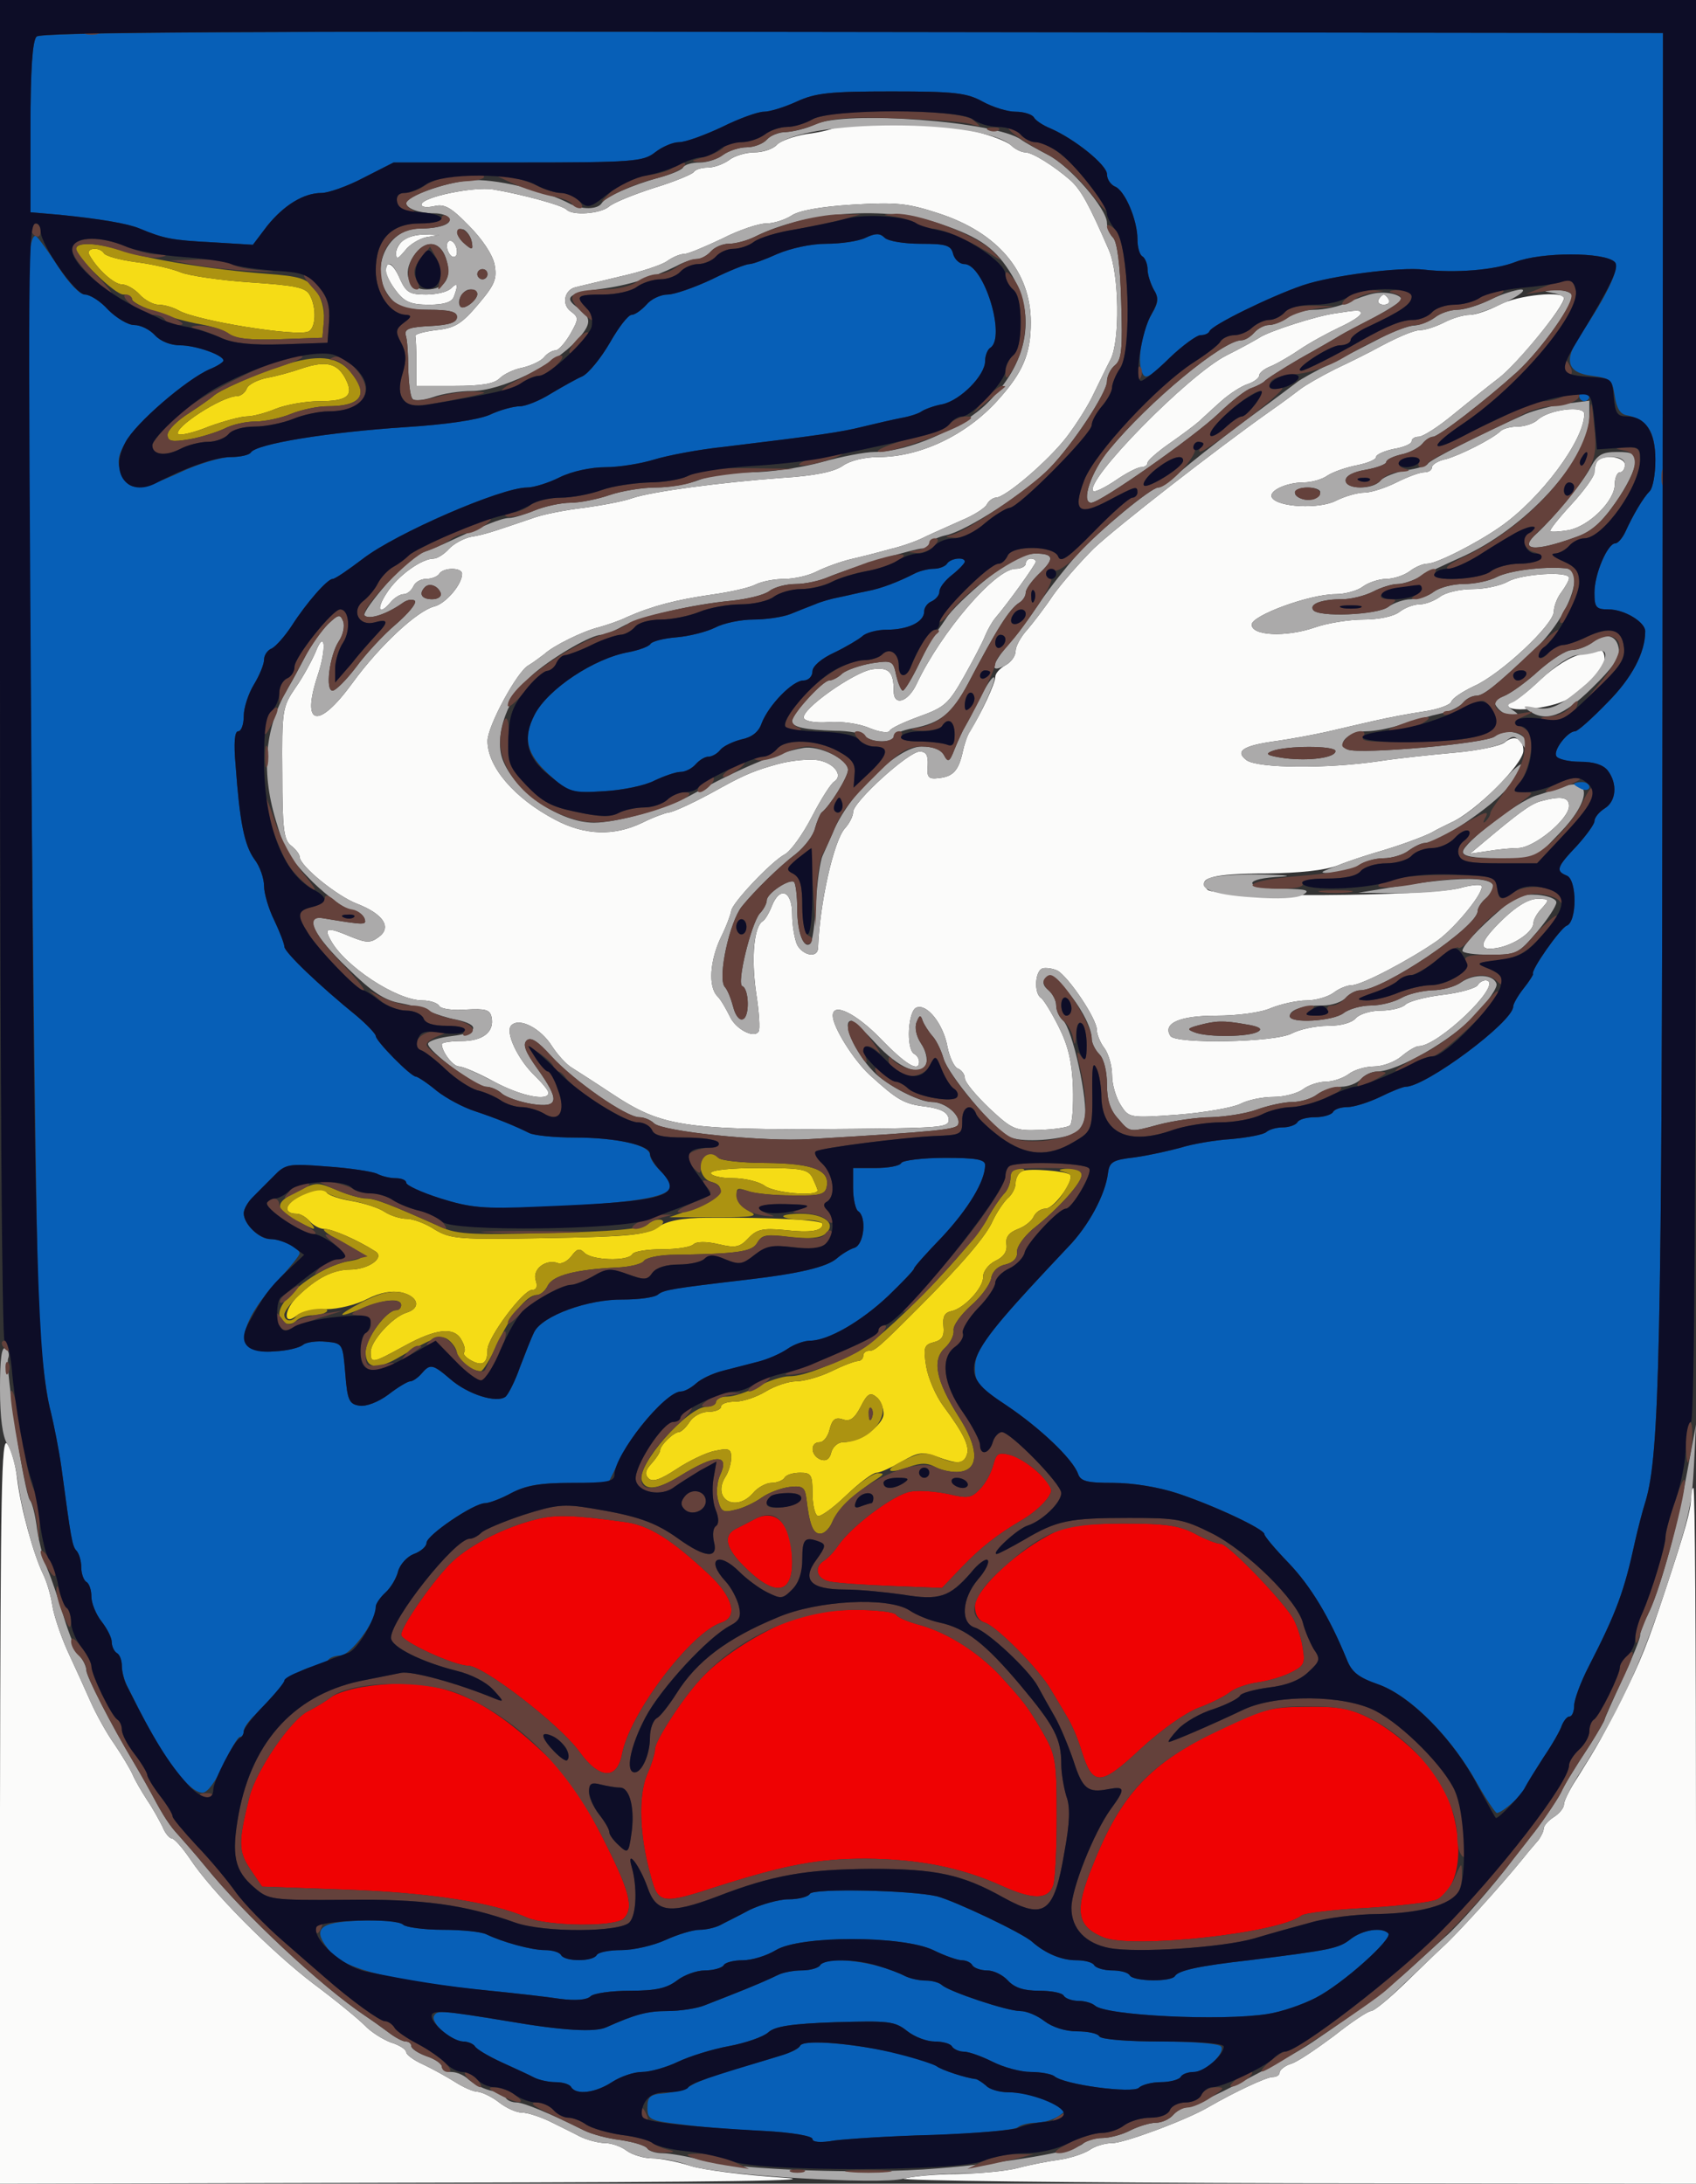 <?xml version="1.0" standalone="no"?>
<!DOCTYPE svg PUBLIC "-//W3C//DTD SVG 1.1//EN"
 "http://www.w3.org/Graphics/SVG/1.1/DTD/svg11.dtd">
<!-- Created with svg_stack (http://github.com/astraw/svg_stack) -->
<svg xmlns="http://www.w3.org/2000/svg" xmlns:sodipodi="http://sodipodi.sourceforge.net/DTD/sodipodi-0.dtd" version="1.1" width="167.0" height="215.0">
  <rect width="100%" height="100%" fill="#333333" stroke="none"/>
  <defs/>
  <g id="id0:id0" transform="matrix(1.25,0,0,1.25,0.0,0.0)"><g transform="translate(0,172) scale(0.04,-0.04)" fill="#fbfbfa" stroke="none">
<path d="M1650 4051 c-8 -5 -36 -12 -62 -15 -25 -4 -52 -14 -58 -21 -7 -8 -27 -15 -44 -15 -17 0 -40 -7 -50 -15 -11 -8 -30 -15 -42 -15 -13 0 -25 -4 -28 -9 -3 -4 -38 -19 -78 -31 -40 -13 -80 -29 -89 -37 -17 -14 -71 -18 -83 -6 -8 9 -91 31 -145 40 -38 6 -141 -15 -141 -30 0 -5 11 -6 25 -3 20 5 33 -2 68 -38 26 -26 47 -57 51 -77 5 -28 1 -39 -32 -78 -33 -39 -46 -47 -83 -51 -24 -3 -43 -8 -41 -12 1 -5 2 -28 2 -53 l0 -45 74 0 c53 0 79 4 90 15 8 8 28 18 45 21 17 4 36 13 42 20 6 8 17 14 23 14 6 0 19 15 29 32 17 30 17 33 1 45 -18 13 -13 41 8 47 7 2 46 11 87 21 41 9 84 23 95 31 11 8 26 14 34 14 7 0 40 14 74 30 33 17 72 30 87 30 15 0 36 7 49 15 14 10 56 18 121 22 86 5 108 3 169 -17 117 -38 182 -115 182 -215 0 -62 -16 -99 -65 -153 -62 -69 -153 -112 -235 -112 -27 0 -56 -7 -70 -17 -17 -12 -55 -20 -120 -24 -122 -9 -257 -27 -295 -40 -16 -6 -59 -14 -95 -19 -36 -4 -80 -13 -97 -19 -85 -29 -100 -34 -125 -38 -15 -3 -35 -14 -44 -24 -9 -10 -23 -19 -30 -19 -24 0 -71 -34 -92 -67 -22 -33 -16 -47 8 -18 7 8 18 15 25 15 7 0 15 7 19 15 3 8 14 15 25 15 11 0 23 5 26 10 8 13 45 13 45 0 0 -21 -32 -58 -54 -64 -34 -8 -109 -78 -162 -151 -67 -92 -101 -85 -69 13 19 56 15 96 -4 47 -7 -16 -24 -48 -39 -69 -26 -38 -27 -44 -26 -169 0 -110 3 -131 17 -142 9 -7 17 -17 17 -22 0 -18 74 -78 114 -93 51 -20 68 -46 42 -65 -16 -12 -24 -12 -54 0 -47 20 -55 19 -41 -6 27 -51 130 -119 181 -119 15 0 30 -5 33 -11 4 -6 28 -9 53 -7 38 2 47 0 50 -15 6 -29 -17 -47 -59 -47 -22 0 -39 -3 -39 -6 0 -15 22 -44 34 -44 7 0 38 -13 69 -30 54 -29 107 -39 107 -22 0 5 -12 19 -26 33 -34 32 -60 87 -47 100 16 16 58 -6 80 -41 11 -17 29 -37 40 -43 11 -7 44 -28 74 -48 109 -72 142 -76 552 -71 107 2 118 4 115 20 -2 12 -16 19 -45 23 -43 5 -56 13 -111 63 -32 30 -72 94 -72 116 0 27 45 5 94 -45 50 -52 76 -67 76 -46 0 6 -4 13 -10 16 -16 10 -12 85 5 91 21 8 53 -33 61 -78 4 -20 13 -39 20 -42 8 -3 14 -12 14 -19 0 -8 22 -34 48 -59 45 -42 51 -45 100 -43 28 1 55 5 59 9 5 4 7 38 6 75 -2 50 -9 81 -28 119 -14 28 -30 54 -35 57 -14 9 -12 53 3 58 6 2 20 0 29 -4 22 -12 78 -95 78 -117 0 -9 7 -26 15 -36 8 -11 15 -35 15 -53 0 -19 8 -45 17 -59 16 -25 17 -26 112 -19 53 4 108 14 123 21 15 8 44 14 66 14 21 0 47 7 58 15 10 8 31 15 45 15 14 0 34 7 45 15 10 8 33 15 50 15 17 0 41 9 54 20 13 11 28 20 34 20 38 0 163 119 135 129 -6 2 -15 -2 -19 -9 -4 -6 -35 -15 -69 -19 -34 -4 -67 -13 -73 -19 -7 -7 -29 -12 -49 -12 -20 0 -42 -7 -49 -15 -8 -9 -29 -15 -55 -15 -24 0 -56 -7 -71 -15 -34 -18 -229 -21 -239 -5 -16 25 18 40 90 40 42 0 88 6 108 15 20 8 51 15 70 15 18 0 42 7 53 15 10 8 27 15 36 15 20 0 116 51 169 88 37 27 95 99 86 108 -3 3 -22 1 -43 -5 -62 -16 -480 -19 -496 -3 -23 23 10 32 117 32 64 1 114 6 140 16 22 9 54 19 70 24 46 13 98 32 115 41 8 5 25 13 37 19 47 20 143 115 143 142 0 24 -18 32 -37 16 -9 -7 -52 -16 -97 -20 -45 -4 -112 -11 -151 -17 -102 -15 -237 -14 -260 2 -24 18 -7 29 60 38 28 4 71 12 98 18 26 6 68 16 95 22 26 6 69 14 96 18 28 4 52 13 54 19 2 7 22 20 45 31 52 23 157 121 157 147 0 10 7 28 15 38 8 11 15 23 15 28 0 14 -93 8 -120 -7 -14 -8 -45 -15 -70 -15 -25 0 -54 -7 -64 -15 -11 -8 -29 -15 -40 -15 -12 0 -30 -7 -40 -15 -12 -9 -41 -15 -71 -15 -28 0 -72 -7 -97 -16 -56 -19 -123 -16 -123 6 0 18 114 60 165 60 19 0 44 7 54 15 11 8 32 15 46 15 14 0 35 7 46 15 10 8 26 15 35 15 18 0 97 40 144 73 79 55 165 170 165 222 0 17 -68 9 -91 -11 -8 -8 -27 -14 -40 -14 -14 0 -29 -4 -34 -9 -17 -16 -79 -47 -107 -55 -16 -3 -28 -11 -28 -16 0 -6 -7 -10 -15 -10 -9 0 -33 -9 -55 -20 -22 -11 -50 -20 -63 -20 -13 0 -38 -7 -56 -16 -33 -17 -114 -13 -126 6 -8 13 28 30 62 30 16 0 37 6 48 14 11 7 37 16 58 20 20 4 37 11 37 16 0 5 16 12 35 16 19 3 35 10 35 15 0 5 6 9 14 9 8 0 38 19 67 43 28 23 69 56 90 72 37 28 129 141 129 158 0 15 -91 6 -127 -13 -21 -11 -47 -20 -59 -20 -12 0 -35 -7 -50 -15 -16 -8 -37 -15 -46 -15 -14 0 -47 -14 -98 -42 -8 -4 -39 -20 -69 -34 -30 -15 -61 -33 -70 -40 -9 -7 -37 -28 -63 -46 -103 -73 -296 -223 -344 -268 -27 -27 -63 -68 -80 -92 -16 -24 -39 -54 -51 -68 -13 -14 -23 -33 -23 -42 0 -10 -9 -22 -20 -28 -11 -6 -20 -16 -20 -23 0 -12 -27 -71 -50 -107 -5 -8 -11 -26 -14 -40 -8 -37 -19 -49 -46 -52 -22 -3 -25 1 -23 25 1 20 -3 27 -16 27 -22 0 -131 -99 -131 -119 0 -8 -7 -22 -16 -32 -22 -24 -50 -148 -53 -236 -1 -20 -29 -15 -41 6 -5 11 -10 38 -10 60 0 47 -24 57 -40 17 -5 -13 -13 -27 -18 -30 -17 -10 -23 -71 -13 -141 6 -38 8 -72 5 -76 -9 -15 -46 5 -57 30 -7 14 -17 32 -24 39 -19 19 -15 71 7 117 11 22 19 45 20 51 0 14 79 98 106 112 11 6 35 39 53 74 18 35 38 66 44 69 18 12 0 36 -31 42 -16 3 -51 0 -78 -7 -44 -12 -65 -20 -114 -47 -48 -27 -95 -49 -104 -49 -6 -1 -29 -9 -51 -20 -56 -27 -114 -25 -172 6 -80 42 -133 104 -133 155 0 29 59 138 81 149 10 6 23 16 31 22 17 16 75 45 108 53 14 4 39 12 55 20 50 22 97 34 166 44 37 5 76 14 87 20 12 6 37 11 57 11 20 0 49 7 64 15 16 8 46 19 67 24 22 5 57 14 78 20 22 5 53 16 70 25 17 8 49 22 71 32 22 9 44 23 48 30 4 8 13 14 18 14 19 0 104 73 140 120 19 25 43 63 53 85 11 22 25 52 33 67 19 37 17 168 -3 215 -39 90 -55 119 -76 138 -32 28 -75 55 -89 55 -7 0 -20 6 -28 14 -9 8 -41 20 -71 27 -69 15 -250 22 -270 10z"/>
<path d="M798 3829 c-10 -5 -18 -18 -18 -27 0 -14 3 -13 18 5 9 12 28 23 42 26 l25 4 -25 1 c-14 1 -33 -3 -42 -9z"/>
<path d="M880 3816 c0 -8 5 -18 10 -21 6 -3 10 1 10 9 0 8 -4 18 -10 21 -5 3 -10 -1 -10 -9z"/>
<path d="M760 3766 c0 -7 9 -25 21 -40 16 -21 29 -26 64 -26 30 0 45 5 49 16 9 24 7 29 -6 16 -7 -7 -29 -12 -49 -12 -32 0 -39 4 -51 30 -13 31 -28 40 -28 16z"/>
<path d="M2715 3710 c-3 -5 1 -10 10 -10 9 0 13 5 10 10 -3 6 -8 10 -10 10 -2 0 -7 -4 -10 -10z"/>
<path d="M2630 3683 c-38 -5 -133 -36 -150 -48 -8 -5 -37 -21 -65 -35 -75 -38 -281 -248 -262 -267 3 -3 23 7 44 21 20 14 43 26 50 26 7 0 13 4 13 9 0 4 19 21 42 37 23 16 50 36 59 44 9 8 29 27 45 41 16 14 39 29 52 33 12 4 22 12 22 17 0 5 10 13 23 18 12 5 38 20 57 33 19 13 54 32 77 43 24 11 43 23 43 28 0 7 -6 7 -50 0z"/>
<path d="M3147 3393 c-4 -3 -7 -14 -7 -23 0 -8 -21 -37 -46 -64 -25 -27 -43 -50 -41 -52 2 -2 18 -1 36 2 41 8 91 58 91 90 0 13 5 24 10 24 6 0 10 7 10 15 0 15 -40 21 -53 8z"/>
<path d="M2020 3190 c0 -5 -9 -10 -20 -10 -40 0 -147 -125 -195 -227 -17 -36 -45 -44 -45 -14 0 38 -9 48 -43 43 -36 -6 -140 -79 -134 -96 2 -6 22 -10 49 -8 25 2 61 -3 81 -12 20 -8 37 -10 39 -5 2 5 28 17 58 28 50 18 58 25 88 78 18 32 37 68 42 81 5 12 14 28 20 35 25 29 80 106 80 111 0 3 -4 6 -10 6 -5 0 -10 -4 -10 -10z"/>
<path d="M3113 3011 c-19 -3 -52 -24 -78 -48 -25 -24 -49 -43 -55 -43 -5 0 -10 -4 -10 -9 0 -17 99 -4 123 16 54 43 67 59 67 75 0 10 -3 17 -7 17 -5 -1 -23 -4 -40 -8z"/>
<path d="M3033 2722 c-20 -6 -44 -24 -113 -82 l-25 -21 34 5 c18 3 46 6 60 6 32 0 101 57 101 83 0 18 -17 20 -57 9z"/>
<path d="M2961 2491 c-50 -48 -53 -66 -9 -57 33 7 68 32 68 49 0 6 7 19 17 29 15 17 15 18 -10 18 -16 0 -40 -14 -66 -39z"/>
<path d="M0 738 l0 -738 838 2 c584 1 796 4 702 10 -74 5 -155 15 -180 23 -25 8 -59 15 -76 15 -16 0 -39 7 -50 15 -10 8 -30 15 -42 15 -13 0 -36 6 -50 13 -15 8 -42 21 -60 30 -19 9 -43 17 -54 17 -11 0 -31 9 -45 20 -14 11 -33 20 -42 21 -9 0 -29 9 -46 20 -16 10 -45 26 -62 34 -18 8 -33 19 -33 24 0 5 -13 14 -30 19 -16 6 -40 21 -52 34 -13 13 -58 50 -101 82 -84 64 -201 182 -243 246 -15 22 -31 40 -36 40 -4 0 -13 10 -18 23 -6 12 -19 36 -30 52 -11 17 -24 39 -29 51 -5 11 -21 38 -36 60 -15 21 -36 59 -47 84 -11 25 -31 69 -45 99 -13 29 -27 70 -30 90 -3 20 -11 47 -18 61 -19 39 -44 130 -51 187 -3 28 -12 60 -20 70 -11 15 -13 -89 -14 -719z"/>
<path d="M3330 1349 c0 -22 -11 -61 -50 -179 -35 -106 -49 -141 -86 -215 -39 -76 -46 -89 -86 -153 -16 -24 -28 -48 -28 -55 0 -7 -9 -18 -20 -25 -11 -7 -20 -17 -20 -23 0 -5 -5 -15 -10 -22 -6 -7 -20 -23 -31 -37 -47 -58 -136 -155 -158 -174 -13 -12 -47 -45 -77 -74 -29 -28 -58 -52 -64 -52 -6 0 -39 -22 -73 -49 -35 -26 -73 -52 -85 -55 -12 -4 -22 -12 -22 -17 0 -5 -6 -9 -14 -9 -12 0 -74 -29 -126 -59 -42 -25 -166 -71 -189 -71 -15 0 -35 -6 -46 -14 -11 -7 -38 -16 -60 -19 -22 -3 -58 -10 -80 -16 -22 -6 -76 -11 -120 -12 -44 0 -91 -5 -105 -9 -14 -4 332 -8 768 -9 l792 -1 0 685 c0 377 -2 685 -5 685 -3 0 -5 -10 -5 -21z"/>
</g>
</g>
  <g id="id1:id1" transform="matrix(1.25,0,0,1.25,0.0,0.0)"><g transform="translate(0,172) scale(0.04,-0.04)" fill="#abaaaa" stroke="none">
<path d="M1605 4055 c-16 -8 -42 -14 -56 -15 -15 0 -32 -7 -39 -15 -7 -8 -25 -15 -39 -15 -15 0 -36 -7 -47 -15 -10 -8 -31 -15 -46 -15 -15 0 -30 -4 -33 -10 -3 -5 -25 -14 -48 -20 -51 -14 -104 -37 -112 -50 -8 -13 -40 -13 -63 -1 -51 27 -150 50 -197 46 -51 -5 -125 -32 -125 -45 0 -11 27 -20 55 -20 13 0 26 -4 29 -9 8 -12 -18 -21 -58 -21 -66 0 -101 -85 -57 -137 16 -19 29 -23 75 -23 42 0 56 -4 56 -14 0 -11 -15 -16 -52 -18 -42 -2 -52 -6 -49 -18 3 -8 5 -38 5 -67 1 -28 4 -55 9 -59 4 -4 22 -2 40 4 19 7 53 12 76 12 57 0 162 50 207 100 29 31 30 45 2 64 -29 20 -18 29 45 37 54 7 102 22 149 45 14 8 33 14 41 14 8 0 20 7 27 15 7 8 23 15 35 15 13 0 36 6 52 14 99 50 260 61 365 25 80 -27 110 -49 142 -103 47 -80 29 -172 -49 -249 -51 -51 -157 -97 -223 -97 -18 0 -65 -9 -104 -20 -40 -11 -103 -20 -139 -20 -37 0 -83 -7 -102 -15 -20 -8 -58 -15 -85 -15 -27 0 -69 -7 -92 -15 -23 -8 -58 -15 -77 -15 -18 0 -50 -7 -70 -15 -19 -8 -42 -15 -50 -15 -15 0 -47 -13 -129 -51 -23 -10 -45 -19 -49 -19 -15 0 -115 -114 -107 -122 9 -9 44 3 74 24 9 7 20 9 25 5 4 -5 -13 -25 -37 -46 -25 -21 -60 -59 -79 -85 -19 -25 -40 -46 -46 -46 -15 0 -6 69 12 97 9 13 12 30 9 39 -6 15 -9 15 -30 -5 -12 -12 -33 -40 -45 -64 -12 -23 -26 -49 -31 -57 -48 -79 -57 -165 -27 -265 17 -59 29 -78 73 -122 29 -28 63 -53 75 -55 13 -2 24 -9 27 -17 4 -13 2 -13 -83 1 -37 6 -17 -35 50 -99 48 -47 73 -63 102 -68 21 -4 48 -11 59 -17 12 -5 36 -13 53 -16 47 -10 43 -26 -8 -32 -25 -3 -46 -9 -48 -15 -3 -13 94 -85 115 -85 8 0 23 -6 31 -14 9 -7 35 -16 59 -20 53 -8 55 7 10 70 -23 32 -29 47 -21 55 8 8 22 -1 49 -31 44 -48 147 -120 173 -120 9 0 22 -5 29 -12 16 -16 216 -37 308 -31 255 15 288 19 291 29 6 18 -26 44 -52 44 -25 0 -89 33 -115 60 -37 38 -64 100 -43 100 3 0 25 -20 47 -44 46 -50 89 -68 100 -41 3 9 -1 27 -10 40 -10 15 -13 32 -9 42 6 15 8 15 12 3 3 -8 12 -22 20 -31 8 -9 17 -29 21 -43 9 -32 99 -140 130 -155 21 -10 84 -8 124 5 10 3 21 17 24 31 8 31 -24 179 -43 194 -7 6 -13 19 -13 29 0 10 -7 23 -15 30 -11 9 -13 16 -5 24 17 17 90 -78 90 -120 0 -8 7 -22 15 -30 9 -9 15 -34 15 -59 0 -31 6 -51 23 -69 22 -26 22 -26 77 -11 30 8 78 15 105 15 28 1 68 7 90 15 22 8 54 15 70 15 17 0 39 7 49 15 11 8 32 15 47 15 14 0 32 7 39 15 7 8 21 15 32 15 40 0 148 62 194 112 25 27 44 54 41 61 -6 19 -44 20 -69 3 -12 -9 -38 -16 -58 -16 -19 -1 -46 -7 -60 -15 -14 -8 -41 -15 -60 -15 -19 0 -44 -7 -54 -15 -21 -16 -106 -21 -106 -6 0 13 26 21 65 21 18 0 38 7 45 15 7 8 20 15 29 15 45 0 231 125 231 156 0 6 7 17 15 24 49 41 -11 50 -165 26 l-85 -14 80 -1 c44 0 97 4 118 10 22 6 41 8 44 5 9 -9 -49 -81 -86 -108 -53 -37 -149 -88 -169 -88 -9 0 -26 -7 -36 -15 -11 -8 -35 -15 -53 -15 -19 0 -50 -7 -70 -15 -20 -9 -66 -15 -108 -15 -72 0 -106 -15 -90 -40 10 -16 205 -13 239 5 15 8 47 15 71 15 26 0 47 6 55 15 7 8 29 15 49 15 20 0 42 5 49 12 6 6 39 15 73 19 34 4 65 13 69 19 4 7 13 11 19 9 28 -10 -97 -129 -135 -129 -6 0 -21 -9 -34 -20 -13 -11 -37 -20 -54 -20 -17 0 -40 -7 -50 -15 -11 -8 -31 -15 -45 -15 -14 0 -35 -7 -45 -15 -11 -8 -37 -15 -58 -15 -22 0 -51 -6 -66 -14 -15 -7 -70 -17 -123 -21 -95 -7 -96 -6 -112 19 -9 14 -17 40 -17 59 0 18 -7 42 -15 53 -8 10 -15 27 -15 36 0 22 -56 105 -78 117 -9 4 -23 6 -29 4 -15 -5 -17 -49 -3 -58 5 -3 21 -29 35 -57 19 -38 26 -69 28 -119 1 -37 -1 -71 -6 -75 -4 -4 -31 -8 -59 -9 -49 -2 -55 1 -100 43 -26 25 -48 51 -48 59 0 7 -6 16 -14 19 -7 3 -16 22 -20 42 -8 45 -40 86 -61 78 -17 -6 -21 -81 -5 -91 6 -3 10 -10 10 -16 0 -21 -26 -6 -76 46 -49 50 -94 72 -94 45 0 -22 40 -86 72 -116 55 -50 68 -58 111 -63 29 -4 43 -11 45 -23 3 -16 -8 -18 -115 -20 -410 -5 -443 -1 -552 71 -30 20 -63 41 -74 48 -11 6 -29 26 -40 43 -22 35 -64 57 -80 41 -13 -13 13 -68 47 -100 14 -14 26 -28 26 -33 0 -17 -53 -7 -107 22 -31 16 -62 30 -69 30 -12 0 -34 29 -34 44 0 3 17 6 39 6 42 0 65 18 59 47 -3 15 -12 17 -50 15 -25 -2 -49 1 -53 7 -3 6 -18 11 -33 11 -51 0 -154 68 -181 119 -14 25 -6 26 41 6 30 -12 38 -12 54 0 26 19 9 45 -42 65 -40 15 -114 75 -114 93 0 5 -8 15 -17 22 -14 11 -17 32 -17 142 -1 125 0 131 26 169 15 21 32 53 39 69 19 49 23 9 4 -47 -32 -98 2 -105 69 -13 53 73 128 143 162 151 22 6 54 43 54 64 0 13 -37 13 -45 0 -3 -5 -15 -10 -26 -10 -11 0 -22 -7 -25 -15 -4 -8 -12 -15 -19 -15 -7 0 -18 -7 -25 -15 -24 -29 -30 -15 -8 18 21 33 68 67 92 67 7 0 21 9 30 19 9 10 29 21 44 24 25 4 40 9 125 38 17 6 61 15 97 19 36 5 79 13 95 19 38 13 173 31 295 40 65 4 103 12 120 24 14 10 43 17 70 17 82 0 173 43 235 112 49 54 65 91 65 153 0 100 -65 177 -182 215 -61 20 -83 22 -169 17 -65 -4 -107 -12 -121 -22 -13 -8 -34 -15 -49 -15 -15 0 -54 -13 -87 -30 -34 -16 -67 -30 -74 -30 -8 0 -23 -6 -34 -14 -11 -8 -54 -22 -95 -31 -41 -10 -80 -19 -87 -21 -21 -6 -26 -34 -8 -47 16 -12 16 -15 -1 -45 -10 -17 -23 -32 -29 -32 -6 0 -17 -6 -23 -14 -6 -7 -25 -16 -42 -20 -17 -3 -37 -13 -45 -21 -11 -11 -37 -15 -90 -15 l-74 0 0 45 c0 25 -1 48 -2 53 -2 4 17 9 41 12 37 4 50 12 83 51 33 39 37 50 32 78 -4 20 -25 51 -51 77 -35 36 -48 43 -68 38 -14 -3 -25 -2 -25 3 0 15 103 36 141 30 54 -9 137 -31 145 -40 12 -12 66 -8 83 6 9 8 49 24 89 37 40 12 75 27 78 31 3 5 15 9 28 9 12 0 31 7 42 15 10 8 32 15 48 15 16 0 37 6 45 14 26 24 120 39 231 39 111 0 205 -15 231 -39 8 -8 21 -14 28 -14 14 0 57 -27 89 -55 21 -19 37 -48 76 -138 20 -47 22 -178 3 -215 -8 -15 -22 -45 -33 -67 -10 -22 -34 -60 -53 -85 -36 -47 -121 -120 -140 -120 -5 0 -14 -6 -18 -14 -4 -7 -26 -21 -48 -30 -22 -10 -54 -24 -71 -32 -17 -9 -48 -20 -70 -25 -21 -6 -56 -15 -78 -20 -21 -5 -51 -16 -67 -24 -15 -8 -44 -15 -64 -15 -20 0 -45 -5 -57 -11 -11 -6 -50 -15 -87 -20 -69 -10 -116 -22 -166 -44 -16 -8 -41 -16 -55 -20 -33 -8 -91 -37 -108 -53 -8 -6 -21 -16 -31 -22 -22 -11 -81 -120 -81 -149 0 -51 53 -113 133 -155 58 -31 116 -33 172 -6 22 11 45 19 51 20 9 0 56 22 104 49 49 27 70 35 114 47 27 7 62 10 78 7 31 -6 49 -30 31 -42 -6 -3 -26 -34 -44 -69 -18 -35 -42 -68 -53 -74 -27 -14 -106 -98 -106 -112 -1 -6 -9 -29 -20 -51 -22 -46 -26 -98 -7 -117 7 -7 17 -25 24 -39 11 -25 48 -45 57 -30 3 4 1 38 -5 76 -10 70 -4 131 13 141 5 3 13 17 18 30 16 40 40 30 40 -17 0 -22 5 -49 10 -60 12 -21 40 -26 41 -6 3 88 31 212 53 236 9 10 16 24 16 32 0 20 109 119 131 119 13 0 17 -7 16 -27 -2 -24 1 -28 23 -25 27 3 38 15 46 52 3 14 9 32 15 40 22 37 51 101 47 106 -3 3 -15 -15 -27 -38 -12 -24 -25 -50 -30 -58 -5 -8 -14 -28 -21 -45 -10 -26 -13 -27 -21 -12 -6 11 -22 17 -44 17 -47 0 -145 -95 -175 -170 -6 -14 -15 -34 -20 -45 -5 -11 -11 -53 -13 -93 -2 -40 -7 -76 -11 -80 -13 -12 -26 22 -26 69 0 25 -3 48 -6 52 -8 8 -54 -22 -54 -36 0 -6 -6 -18 -14 -26 -17 -21 -46 -139 -34 -143 13 -5 15 -60 1 -65 -7 -3 -15 8 -19 24 -4 15 -11 34 -17 40 -14 19 10 128 34 158 25 31 75 80 107 104 17 14 34 36 37 50 4 14 10 28 13 31 16 12 52 70 52 84 0 21 -57 49 -89 43 -52 -9 -128 -42 -219 -92 -48 -27 -147 -55 -192 -55 -67 0 -156 61 -180 124 -18 48 11 127 63 171 42 35 112 75 132 75 5 0 24 7 40 16 36 20 139 44 215 51 30 3 64 11 75 19 10 8 34 14 52 14 18 0 47 6 65 14 43 18 169 56 186 56 6 0 12 4 12 9 0 5 15 13 33 17 40 8 159 85 204 132 46 47 113 149 113 171 0 10 7 25 16 32 13 11 15 32 12 126 -2 72 -8 117 -16 125 -6 6 -12 20 -12 29 0 28 -73 112 -116 134 -21 11 -45 24 -53 30 -50 36 -347 58 -406 30z m-676 -231 c3 -16 1 -17 -13 -5 -19 16 -21 34 -3 29 6 -3 14 -13 16 -24z m-89 9 c-14 -3 -33 -14 -42 -26 -15 -18 -18 -19 -18 -5 0 21 27 38 60 36 l25 -1 -25 -4z m60 -29 c0 -8 -4 -12 -10 -9 -5 3 -10 13 -10 21 0 8 5 12 10 9 6 -3 10 -13 10 -21z m-22 -12 c13 -38 -1 -62 -38 -62 -36 0 -48 31 -26 65 22 34 52 32 64 -3z m-90 -42 c12 -26 19 -30 51 -30 20 0 42 5 49 12 13 13 15 8 6 -16 -4 -11 -19 -16 -49 -16 -35 0 -48 5 -64 26 -21 27 -28 54 -13 54 4 0 13 -13 20 -30z m172 10 c0 -5 -4 -10 -10 -10 -5 0 -10 5 -10 10 0 6 5 10 10 10 6 0 10 -4 10 -10z m-20 -39 c0 -12 -26 -32 -33 -25 -9 10 4 34 19 34 8 0 14 -4 14 -9z m-72 -589 c2 -7 -6 -12 -17 -12 -21 0 -27 11 -14 24 9 9 26 2 31 -12z m1585 -849 c26 -4 34 -9 25 -14 -16 -11 -99 -12 -125 -2 -16 6 -15 8 7 14 34 9 48 10 93 2z"/>
<path d="M2705 3722 c-11 -2 -34 -10 -52 -18 -17 -8 -46 -14 -65 -14 -18 0 -42 -7 -52 -15 -11 -8 -27 -15 -37 -15 -9 0 -22 -7 -29 -15 -7 -8 -18 -15 -25 -15 -37 0 -183 -121 -261 -216 -35 -42 -56 -104 -35 -104 18 0 203 130 251 176 25 24 54 47 65 50 11 4 22 10 25 13 3 4 34 24 70 45 36 20 72 41 80 46 8 5 39 21 68 36 28 15 52 31 52 34 0 10 -31 17 -55 12z m30 -12 c3 -5 -1 -10 -10 -10 -9 0 -13 5 -10 10 3 6 8 10 10 10 2 0 7 -4 10 -10z m-55 -27 c0 -5 -19 -17 -43 -28 -23 -11 -58 -30 -77 -43 -19 -13 -45 -28 -57 -33 -13 -5 -23 -13 -23 -18 0 -5 -10 -13 -22 -17 -13 -4 -36 -19 -52 -33 -16 -14 -36 -33 -45 -41 -9 -8 -36 -28 -59 -44 -23 -16 -42 -33 -42 -37 0 -5 -6 -9 -13 -9 -7 0 -30 -12 -50 -26 -21 -14 -41 -24 -44 -21 -19 19 187 229 262 267 28 14 57 30 65 35 17 12 112 43 150 48 44 7 50 7 50 0z"/>
<path d="M2935 3710 c-22 -11 -51 -20 -65 -20 -14 0 -34 -7 -44 -15 -11 -8 -29 -15 -40 -16 -12 0 -41 -11 -66 -24 -25 -13 -70 -36 -100 -51 -30 -15 -59 -31 -65 -36 -5 -4 -53 -40 -105 -78 -52 -39 -109 -84 -127 -100 -17 -17 -36 -30 -42 -30 -14 0 -114 -83 -159 -131 -20 -23 -54 -65 -74 -95 -20 -30 -43 -61 -50 -69 -45 -50 -53 -74 -18 -55 11 6 20 18 20 28 0 9 10 28 23 42 12 14 35 44 51 68 17 24 53 65 80 92 48 45 241 195 344 268 26 18 54 39 63 46 9 7 40 25 70 40 30 14 61 30 69 34 51 28 84 42 98 42 9 0 30 7 46 15 15 8 38 15 50 15 11 0 44 12 71 25 29 14 42 25 30 25 -11 -1 -38 -9 -60 -20z"/>
<path d="M3058 3723 c12 -2 22 -7 22 -11 0 -16 -93 -129 -129 -157 -21 -16 -62 -49 -90 -72 -29 -24 -59 -43 -67 -43 -8 0 -14 -4 -14 -9 0 -5 -16 -12 -35 -15 -19 -4 -35 -11 -35 -16 0 -5 -17 -12 -37 -16 -21 -4 -47 -13 -58 -20 -11 -8 -32 -14 -48 -14 -34 0 -70 -17 -62 -30 12 -19 93 -23 126 -6 18 9 43 16 56 16 13 0 41 9 63 20 22 11 46 20 55 20 8 0 15 4 15 10 0 5 12 13 28 16 28 8 90 39 107 55 5 5 20 9 34 9 13 0 32 6 40 14 23 20 91 28 91 11 0 -52 -86 -167 -165 -222 -47 -33 -126 -73 -144 -73 -9 0 -25 -7 -35 -15 -11 -8 -32 -15 -46 -15 -14 0 -35 -7 -46 -15 -10 -8 -35 -15 -54 -15 -51 0 -165 -42 -165 -60 0 -22 67 -25 123 -6 25 9 69 16 97 16 30 0 59 6 71 15 10 8 28 15 40 15 11 0 29 7 40 15 10 8 39 15 64 15 25 0 56 7 70 15 27 15 120 21 120 7 0 -5 -7 -17 -15 -28 -8 -10 -15 -28 -15 -38 0 -26 -105 -124 -157 -147 -23 -11 -43 -24 -45 -31 -2 -6 -26 -15 -54 -19 -27 -4 -70 -12 -96 -18 -27 -6 -69 -16 -95 -22 -27 -6 -70 -14 -98 -18 -67 -9 -84 -20 -60 -38 23 -16 158 -17 260 -2 39 6 106 13 151 17 47 4 88 13 99 22 15 13 19 12 32 -5 15 -20 15 -20 11 0 -4 23 -42 32 -64 15 -16 -14 -265 -36 -290 -26 -25 10 2 36 37 36 16 0 48 6 71 14 24 8 57 17 75 21 17 3 37 13 44 21 6 8 18 14 26 14 14 0 37 18 115 91 66 62 102 157 61 160 -46 4 -111 -5 -135 -17 -15 -8 -44 -14 -66 -14 -21 0 -47 -7 -58 -15 -10 -8 -31 -15 -45 -15 -14 0 -34 -7 -45 -15 -21 -16 -139 -21 -148 -6 -8 12 18 21 57 21 18 0 45 7 61 15 15 8 37 15 48 15 11 0 32 7 46 15 15 8 49 24 76 36 129 56 256 194 256 279 l0 31 -47 -6 c-27 -4 -61 -13 -78 -20 -87 -39 -190 -91 -193 -98 -2 -4 -21 -10 -43 -13 -21 -4 -44 -13 -50 -20 -15 -19 -69 -18 -69 0 0 9 15 17 40 21 22 4 40 11 40 15 0 5 13 11 29 15 16 3 35 13 42 21 6 8 16 14 21 14 11 0 103 71 165 127 49 45 116 140 108 153 -4 6 -18 9 -33 9 -24 -2 -24 -2 -4 -6z m-458 -392 c0 -12 -21 -19 -37 -13 -22 8 -14 22 12 22 14 0 25 -4 25 -9z m30 -510 c0 -13 -51 -20 -100 -14 -34 5 -40 8 -25 14 28 11 125 11 125 0z"/>
<path d="M3132 3379 c-17 -32 -71 -97 -104 -128 -40 -35 -7 -39 77 -8 29 10 50 29 77 68 21 30 38 64 38 77 0 19 -5 22 -35 22 -30 0 -39 -5 -53 -31z m68 6 c0 -8 -4 -15 -10 -15 -5 0 -10 -11 -10 -24 0 -32 -50 -82 -91 -90 -18 -3 -34 -4 -36 -2 -2 2 16 25 41 52 25 27 46 56 46 64 0 23 9 30 37 30 14 0 23 -6 23 -15z"/>
<path d="M1943 3160 c-35 -28 -71 -63 -80 -78 -10 -15 -20 -29 -23 -32 -3 -3 -16 -28 -30 -57 -14 -29 -28 -52 -32 -53 -3 0 -9 13 -13 30 -6 29 -8 30 -48 24 -23 -4 -49 -13 -58 -20 -8 -8 -20 -14 -26 -14 -13 0 -73 -66 -73 -80 0 -12 25 -17 84 -19 28 0 54 -5 60 -11 13 -13 56 -13 56 0 0 5 17 12 38 16 54 10 77 29 108 87 56 107 82 148 101 160 7 4 13 13 13 20 0 7 12 23 25 36 33 31 31 41 -7 41 -24 -1 -50 -14 -95 -50z m97 34 c0 -5 -55 -82 -80 -111 -6 -7 -15 -23 -20 -35 -5 -13 -24 -49 -42 -81 -30 -53 -38 -60 -88 -78 -30 -11 -56 -23 -58 -28 -2 -5 -19 -3 -39 5 -20 9 -56 14 -81 12 -27 -2 -47 2 -49 8 -6 17 98 90 134 96 34 5 43 -5 43 -43 0 -30 28 -22 45 14 48 102 155 227 195 227 11 0 20 5 20 10 0 6 5 10 10 10 6 0 10 -3 10 -6z"/>
<path d="M3136 3035 c-11 -8 -29 -15 -40 -15 -12 0 -41 -19 -66 -41 -25 -23 -56 -45 -69 -50 -19 -8 -21 -12 -11 -24 7 -8 20 -15 29 -15 14 0 14 2 1 11 -13 9 -13 11 -1 16 8 3 35 26 60 49 26 25 55 44 68 44 12 0 28 3 37 6 33 13 16 -33 -25 -67 -49 -41 -66 -49 -99 -42 -20 4 -22 2 -10 -6 34 -24 68 -12 125 44 41 40 56 61 53 77 -4 28 -26 33 -52 13z"/>
<path d="M2964 2767 c-39 -42 -80 -76 -107 -87 -12 -6 -29 -14 -37 -19 -17 -9 -69 -28 -115 -41 -16 -5 -48 -15 -70 -24 -39 -15 -39 -15 -10 -15 17 0 39 6 49 14 11 8 34 15 50 15 17 0 40 7 50 15 11 8 25 15 32 15 27 0 134 72 164 110 40 50 35 62 -6 17z"/>
<path d="M3075 2750 c-11 -4 -34 -12 -51 -17 -37 -12 -142 -93 -143 -110 -1 -9 20 -13 71 -13 l72 0 48 50 c62 64 63 112 3 90z m15 -37 c0 -26 -69 -83 -101 -83 -14 0 -42 -3 -60 -6 l-34 -5 25 21 c69 58 93 76 113 82 40 11 57 9 57 -9z"/>
<path d="M2380 2570 c-28 -17 5 -32 87 -37 50 -4 87 -2 99 5 15 9 8 11 -38 12 -73 0 -85 18 -16 23 38 2 28 4 -32 5 -47 1 -92 -3 -100 -8z"/>
<path d="M2954 2508 c-44 -38 -73 -70 -74 -80 0 -5 25 -8 55 -8 52 0 55 2 92 45 21 25 38 51 38 58 0 7 -16 13 -37 15 -29 2 -44 -3 -74 -30z m83 4 c-10 -10 -17 -23 -17 -29 0 -17 -35 -42 -68 -49 -44 -9 -41 9 9 57 26 25 50 39 66 39 25 0 25 -1 10 -18z"/>
<path d="M0 1565 c0 -57 5 -93 14 -108 8 -12 17 -44 21 -72 7 -56 31 -147 50 -185 7 -14 15 -41 18 -61 3 -20 17 -61 30 -90 14 -30 34 -74 45 -99 11 -25 32 -63 47 -84 15 -22 31 -49 36 -60 5 -12 18 -34 29 -51 11 -16 24 -40 30 -52 5 -13 14 -23 18 -23 5 0 21 -18 36 -40 42 -64 159 -182 243 -246 43 -32 88 -69 101 -82 12 -13 36 -28 52 -34 17 -5 30 -14 30 -19 0 -5 15 -16 33 -24 17 -8 46 -24 62 -34 17 -11 37 -20 46 -20 9 -1 28 -10 42 -21 14 -11 34 -20 45 -20 11 0 35 -8 54 -17 18 -9 45 -22 60 -30 14 -7 37 -13 50 -13 12 0 32 -7 42 -15 11 -8 35 -15 53 -15 18 0 50 -6 70 -14 52 -19 377 -39 423 -26 19 5 69 10 110 10 41 0 93 5 115 11 22 6 58 13 80 16 22 3 49 12 60 19 11 8 31 14 46 14 23 0 147 46 189 71 52 30 114 59 126 59 8 0 14 4 14 9 0 5 10 13 22 17 12 3 50 29 85 55 34 27 67 49 73 49 6 0 35 24 64 53 30 28 64 61 77 73 22 19 111 116 158 174 11 14 25 30 31 37 5 7 10 17 10 22 0 6 9 16 20 23 11 7 20 18 20 25 0 7 12 31 27 55 79 123 122 214 173 368 46 140 52 166 56 244 l4 81 -19 -102 c-20 -109 -54 -230 -77 -275 -8 -14 -14 -32 -14 -38 0 -7 -16 -46 -35 -87 -19 -41 -35 -77 -35 -79 0 -2 -12 -23 -27 -47 -38 -58 -51 -80 -59 -97 -8 -16 -43 -67 -59 -86 -5 -7 -21 -27 -35 -45 -38 -51 -109 -132 -133 -152 -12 -11 -42 -38 -67 -61 -42 -39 -95 -79 -195 -147 -53 -36 -234 -129 -250 -129 -7 0 -18 -7 -25 -15 -7 -8 -22 -15 -34 -15 -11 0 -34 -7 -50 -15 -15 -8 -40 -15 -55 -15 -15 0 -32 -5 -38 -11 -15 -15 -148 -38 -288 -49 -140 -12 -389 -3 -461 16 -30 8 -66 14 -79 14 -13 0 -26 4 -30 9 -3 6 -27 13 -53 17 -26 3 -58 12 -72 19 -68 34 -119 55 -133 55 -9 0 -18 4 -21 9 -3 5 -18 12 -32 15 -15 4 -33 14 -41 21 -8 8 -23 15 -34 15 -10 0 -19 5 -19 11 0 5 -14 15 -30 20 -17 6 -30 15 -30 20 0 5 -5 9 -11 9 -6 0 -21 8 -34 18 -12 9 -33 24 -45 32 -87 58 -238 199 -315 294 -22 27 -47 55 -55 64 -14 15 -28 35 -50 77 -6 11 -21 38 -34 60 -47 79 -96 174 -96 186 0 7 -6 20 -13 28 -7 9 -21 43 -31 76 -10 33 -24 75 -32 94 -8 18 -17 54 -21 80 -3 25 -9 51 -14 57 -11 14 -49 262 -43 279 3 7 1 16 -5 20 -8 4 -11 -21 -11 -80z"/>
</g>
</g>
  <g id="id2:id2" transform="matrix(1.25,0,0,1.25,0.0,0.0)"><g transform="translate(0,172) scale(0.04,-0.04)" fill="#075fb7" stroke="none">
<path d="M72 4228 c-8 -8 -12 -66 -12 -179 l0 -167 58 -5 c79 -8 133 -17 157 -27 48 -20 64 -23 141 -27 l82 -5 28 37 c33 41 72 65 107 65 13 0 51 13 83 30 l59 30 245 0 c228 0 247 2 270 20 14 11 35 20 47 20 13 0 51 14 85 30 34 17 71 30 82 30 12 0 41 9 65 20 37 17 65 20 187 20 125 0 148 -3 179 -20 20 -11 49 -20 65 -20 16 0 32 -5 36 -11 3 -6 18 -16 33 -22 48 -21 111 -72 111 -90 0 -10 7 -20 15 -24 20 -7 45 -66 45 -104 0 -15 4 -31 10 -34 5 -3 10 -15 10 -26 0 -10 6 -28 12 -39 10 -16 10 -25 -3 -47 -20 -34 -30 -92 -20 -116 6 -15 13 -12 54 28 26 25 54 45 61 45 8 0 16 3 18 8 5 12 119 68 183 90 55 19 192 37 240 31 60 -7 138 -1 179 15 51 20 176 20 196 0 11 -11 -16 -67 -68 -144 -33 -50 -26 -74 23 -80 37 -5 40 -8 45 -40 4 -25 11 -36 25 -38 39 -8 55 -32 55 -87 0 -28 -5 -56 -11 -62 -13 -13 -33 -47 -48 -80 -6 -13 -15 -23 -20 -23 -15 0 -41 -60 -41 -97 0 -29 3 -33 28 -33 31 0 72 -25 72 -43 0 -42 -26 -92 -75 -141 -30 -31 -58 -56 -63 -56 -15 0 -44 -38 -37 -49 3 -6 25 -11 47 -11 27 0 45 -6 54 -17 20 -26 17 -61 -6 -75 -11 -7 -20 -18 -20 -25 0 -6 -16 -28 -35 -49 -39 -41 -42 -49 -20 -58 21 -7 21 -92 0 -99 -13 -6 -71 -88 -66 -95 1 -1 -7 -14 -19 -29 -11 -14 -20 -30 -20 -35 0 -30 -172 -158 -212 -158 -5 0 -28 -9 -50 -20 -23 -11 -52 -20 -64 -20 -13 0 -26 -4 -29 -10 -3 -5 -19 -10 -35 -10 -16 0 -32 -4 -35 -10 -3 -5 -16 -10 -29 -10 -12 0 -26 -4 -32 -9 -5 -5 -36 -11 -69 -14 -33 -2 -78 -10 -100 -17 -22 -6 -62 -15 -90 -19 -44 -5 -50 -9 -53 -31 -5 -42 -38 -104 -79 -146 -157 -167 -183 -200 -183 -238 0 -28 7 -37 63 -74 64 -43 129 -104 140 -134 5 -15 18 -18 69 -18 38 0 89 -8 128 -21 72 -24 170 -70 170 -80 0 -4 21 -29 48 -57 43 -45 80 -106 114 -189 10 -26 23 -36 63 -50 62 -22 141 -101 192 -191 19 -34 38 -62 41 -62 11 1 49 34 56 50 3 8 20 35 36 60 17 25 33 53 36 63 4 9 10 17 15 17 5 0 9 10 9 21 0 12 13 47 29 78 55 107 70 149 91 246 5 22 14 58 21 80 27 92 32 295 33 1575 l1 1315 -1596 2 c-1197 2 -1599 -1 -1607 -9z"/>
<path d="M58 3798 c-7 -96 11 -2012 20 -2118 5 -63 15 -135 22 -160 6 -25 16 -74 21 -110 19 -141 21 -155 30 -164 5 -6 9 -20 9 -32 0 -13 5 -26 10 -29 6 -3 10 -17 10 -29 0 -13 9 -35 20 -49 11 -14 20 -32 20 -40 0 -9 5 -19 10 -22 6 -3 10 -15 10 -26 0 -10 5 -29 12 -42 6 -12 16 -31 21 -42 53 -104 100 -165 126 -165 10 0 26 23 41 55 14 30 28 55 33 55 4 0 7 5 7 11 0 7 10 21 23 33 12 12 35 37 50 54 15 18 41 35 58 39 16 3 32 10 35 14 3 5 14 9 24 9 20 0 70 67 70 93 0 8 9 22 19 31 11 10 22 29 25 42 4 14 18 29 31 34 14 5 25 15 25 22 0 15 93 78 115 78 8 0 32 9 52 20 28 15 57 20 114 20 l77 0 27 55 c28 55 93 125 116 125 7 0 20 7 30 16 10 9 32 20 51 24 18 5 49 13 69 18 21 5 47 17 60 26 13 9 33 16 44 16 36 0 101 38 154 88 28 27 51 51 51 54 0 3 25 31 56 63 51 55 84 109 84 141 0 11 -19 14 -79 14 -44 0 -83 -5 -86 -10 -3 -6 -26 -10 -51 -10 l-44 0 0 -39 c0 -22 5 -43 10 -46 17 -11 12 -65 -7 -72 -10 -3 -26 -13 -35 -21 -20 -17 -74 -30 -178 -42 -145 -17 -163 -20 -174 -29 -7 -6 -38 -10 -69 -10 -69 1 -159 -32 -175 -64 -6 -12 -18 -43 -28 -69 -9 -26 -22 -52 -28 -58 -17 -14 -75 4 -110 35 -34 29 -39 30 -56 10 -7 -8 -17 -15 -22 -15 -5 0 -25 -12 -43 -26 -20 -15 -44 -24 -57 -22 -20 3 -24 10 -28 63 -5 59 -5 60 -38 63 -18 2 -39 -1 -45 -6 -7 -6 -32 -12 -56 -13 -82 -7 -77 51 12 146 20 22 37 43 37 47 0 11 -36 28 -58 28 -22 0 -52 30 -52 51 0 8 8 22 18 31 9 10 28 29 41 42 23 24 29 25 105 19 45 -3 89 -10 98 -14 9 -5 26 -9 37 -9 12 0 21 -4 21 -9 0 -5 30 -19 68 -31 58 -18 84 -21 192 -17 182 7 260 19 260 41 0 7 -9 21 -20 31 -11 10 -20 24 -20 31 0 19 -65 34 -148 34 -40 0 -80 4 -90 9 -28 14 -65 29 -107 43 -22 7 -56 25 -75 40 -19 16 -38 28 -41 28 -10 0 -79 70 -79 80 0 4 -17 22 -37 39 -74 60 -143 126 -143 137 0 5 -9 29 -20 52 -11 22 -20 53 -20 67 0 15 -8 39 -19 53 -20 28 -29 74 -37 185 -4 44 -2 67 5 67 6 0 11 13 11 30 0 16 9 44 20 62 11 18 20 40 20 49 0 9 7 19 15 22 8 4 25 23 39 44 30 47 71 93 81 93 5 0 31 18 60 40 65 50 272 140 323 140 13 0 42 9 64 20 24 12 62 20 90 20 27 0 70 7 96 15 26 8 88 20 137 25 190 23 231 29 275 40 25 6 59 14 75 17 17 3 35 9 40 13 6 4 24 11 41 14 36 8 84 57 84 85 0 11 5 23 10 26 32 20 -12 165 -51 165 -9 0 -19 9 -22 20 -4 17 -14 20 -64 20 -32 0 -64 5 -71 12 -9 9 -18 9 -37 0 -14 -7 -49 -12 -78 -12 -30 0 -70 -9 -96 -20 -24 -11 -49 -20 -55 -20 -7 0 -40 -13 -74 -30 -34 -16 -74 -30 -87 -30 -14 0 -33 -9 -42 -20 -10 -11 -23 -20 -29 -20 -7 0 -26 -25 -43 -55 -18 -31 -42 -60 -54 -66 -12 -5 -40 -21 -62 -34 -22 -14 -50 -25 -61 -25 -12 0 -39 -7 -60 -17 -24 -10 -86 -19 -164 -24 -154 -10 -295 -33 -306 -50 -3 -5 -21 -9 -39 -9 -19 0 -64 -13 -100 -30 -82 -38 -102 -38 -116 -2 -9 22 -7 34 8 61 19 37 120 124 166 144 15 6 27 14 27 17 0 11 -55 30 -85 30 -19 0 -39 8 -50 20 -10 11 -28 20 -41 20 -12 0 -35 14 -51 30 -15 17 -36 30 -46 30 -10 0 -31 22 -52 54 -19 30 -39 57 -44 61 -6 3 -11 -13 -13 -37z"/>
<path d="M3110 3520 c0 -5 5 -10 10 -10 6 0 10 5 10 10 0 6 -4 10 -10 10 -5 0 -10 -4 -10 -10z"/>
<path d="M1865 3190 c-3 -5 -15 -10 -26 -10 -10 0 -27 -4 -37 -9 -33 -17 -67 -30 -94 -35 -16 -3 -40 -9 -55 -12 -16 -3 -37 -9 -48 -14 -11 -4 -33 -13 -48 -19 -15 -6 -48 -11 -73 -11 -25 0 -59 -7 -76 -16 -16 -8 -51 -17 -76 -19 -25 -2 -48 -8 -51 -13 -3 -5 -22 -12 -42 -16 -69 -12 -160 -73 -186 -123 -24 -46 -16 -78 28 -118 40 -36 43 -37 108 -33 36 2 81 11 100 21 19 9 42 17 51 17 10 0 23 7 30 15 7 8 18 15 25 15 7 0 18 6 24 14 6 7 25 16 41 20 20 4 34 14 40 32 14 36 61 84 82 84 10 0 18 8 18 18 0 10 17 25 43 37 23 11 48 26 55 32 7 7 29 13 48 13 42 0 74 15 74 36 0 8 7 17 15 20 8 4 15 12 15 19 0 8 11 22 25 33 14 11 25 23 25 26 0 10 -28 7 -35 -4z"/>
<path d="M3100 2756 c0 -2 7 -6 15 -10 8 -3 15 -1 15 4 0 6 -7 10 -15 10 -8 0 -15 -2 -15 -4z"/>
<path d="M1595 571 c-3 -6 -22 -11 -42 -11 -19 0 -54 -10 -77 -21 -22 -12 -49 -25 -58 -30 -10 -5 -28 -9 -40 -9 -13 0 -43 -9 -67 -20 -24 -11 -63 -20 -87 -20 -23 0 -46 -4 -49 -10 -8 -13 -62 -13 -70 0 -3 6 -18 10 -32 10 -27 0 -84 16 -115 31 -10 5 -48 9 -86 9 -37 0 -73 5 -78 10 -6 6 -43 10 -85 8 -84 -3 -96 -17 -57 -63 29 -33 125 -57 313 -75 50 -5 112 -12 138 -16 31 -4 53 -2 60 5 6 6 41 11 78 11 51 0 72 5 92 20 14 11 39 20 55 20 17 0 34 5 37 10 3 6 21 10 38 10 18 0 47 9 65 20 48 29 249 29 310 0 22 -11 48 -20 56 -20 8 0 18 -4 21 -10 3 -5 16 -10 29 -10 13 0 31 -9 41 -20 13 -14 31 -20 61 -20 24 0 46 -4 49 -10 3 -5 16 -10 29 -10 12 0 26 -4 32 -9 20 -20 249 -31 339 -17 28 4 71 19 96 32 53 27 153 117 143 127 -13 13 -51 7 -75 -12 -23 -18 -40 -21 -199 -41 -98 -11 -139 -20 -146 -31 -7 -12 -81 -11 -89 1 -3 6 -19 10 -35 10 -16 0 -32 5 -35 10 -3 6 -19 10 -36 10 -29 0 -61 14 -86 36 -18 17 -153 81 -188 90 -52 12 -242 16 -250 5z"/>
<path d="M1615 430 c-3 -5 -19 -10 -36 -10 -16 0 -37 -4 -47 -9 -16 -8 -48 -22 -94 -40 -13 -5 -36 -14 -51 -20 -15 -6 -48 -11 -72 -11 -41 0 -65 -7 -121 -32 -22 -10 -83 -7 -194 12 -130 21 -138 22 -145 11 -8 -14 33 -50 57 -51 9 0 19 -4 23 -9 3 -6 27 -20 53 -32 26 -12 55 -25 64 -30 10 -5 29 -9 42 -9 14 0 28 -4 31 -10 10 -16 48 -11 80 10 17 11 43 20 59 20 16 0 48 9 71 20 23 11 68 25 101 31 32 6 67 18 77 27 13 12 46 17 132 20 105 3 117 2 141 -17 15 -12 39 -21 55 -21 15 0 31 -4 34 -10 3 -5 14 -10 23 -10 10 0 35 -9 57 -20 22 -11 55 -20 75 -20 20 0 40 -4 46 -8 18 -17 155 -35 167 -23 6 6 26 11 43 11 18 0 36 5 39 10 3 6 15 10 26 10 23 0 62 37 54 50 -4 6 -57 10 -120 10 -65 0 -116 4 -120 10 -3 6 -23 10 -44 10 -23 0 -48 8 -64 20 -14 11 -35 20 -48 20 -26 0 -139 38 -154 51 -5 5 -19 9 -32 9 -13 0 -31 4 -41 9 -57 29 -155 41 -167 21z"/>
<path d="M1576 272 c-6 -10 -16 -14 -131 -47 -33 -10 -69 -23 -81 -30 -12 -8 -36 -15 -55 -17 -29 -2 -34 -7 -34 -28 0 -23 4 -26 65 -33 36 -5 109 -11 163 -13 57 -3 97 -10 97 -16 0 -6 15 -8 43 -3 23 3 112 9 197 11 85 3 159 10 164 15 6 5 22 9 36 9 14 0 35 6 46 14 19 14 19 15 -1 21 -11 4 -30 11 -43 16 -13 5 -38 9 -55 9 -18 0 -39 6 -45 13 -7 6 -16 12 -20 13 -20 2 -68 18 -77 25 -35 27 -257 61 -269 41z"/>
</g>
</g>
  <g id="id3:id3" transform="matrix(1.25,0,0,1.25,0.0,0.0)"><g transform="translate(0,172) scale(0.04,-0.04)" fill="#f5dc16" stroke="none">
<path d="M176 3798 c16 -29 49 -58 64 -58 9 0 25 -9 35 -20 10 -11 27 -20 37 -20 11 0 29 -5 41 -12 37 -20 229 -51 254 -41 15 6 17 47 3 72 -8 15 -28 19 -117 25 -59 4 -121 13 -138 20 -17 7 -56 16 -88 20 -31 4 -59 12 -62 17 -9 14 -37 11 -29 -3z"/>
<path d="M596 3575 c-20 -7 -52 -16 -70 -19 -19 -4 -37 -13 -40 -21 -3 -8 -12 -15 -19 -15 -30 0 -127 -63 -116 -75 4 -3 31 3 60 15 30 11 64 20 75 20 12 0 38 7 57 15 20 8 59 15 86 15 56 0 69 11 51 45 -16 30 -38 35 -84 20z"/>
<path d="M1400 1990 c0 -5 19 -10 43 -10 24 0 52 -7 63 -15 18 -14 104 -22 104 -9 0 3 -5 14 -10 25 -9 17 -22 19 -105 19 -57 0 -95 -4 -95 -10z"/>
<path d="M2013 1994 c-7 -3 -13 -14 -13 -24 0 -9 -7 -23 -16 -30 -8 -8 -21 -27 -29 -44 -13 -30 -60 -85 -148 -173 -77 -77 -84 -83 -96 -83 -6 0 -11 -4 -11 -10 0 -5 -5 -10 -10 -10 -6 0 -30 -9 -52 -20 -23 -11 -54 -20 -70 -20 -15 0 -42 -9 -60 -20 -18 -11 -45 -20 -60 -20 -16 0 -28 -4 -28 -10 0 -5 -11 -10 -25 -10 -14 0 -30 -9 -37 -20 -7 -11 -17 -20 -21 -20 -10 0 -37 -26 -37 -36 0 -4 -8 -16 -17 -26 -12 -13 -14 -21 -6 -29 8 -8 23 -3 55 18 24 16 59 33 76 36 27 6 32 4 32 -13 0 -11 -5 -29 -12 -39 -26 -43 21 -70 55 -31 9 11 26 20 36 20 11 0 23 5 26 10 3 6 17 10 31 10 21 0 24 -4 24 -39 0 -22 4 -42 10 -46 5 -3 30 15 56 40 26 25 53 45 60 45 7 0 29 10 50 22 31 18 40 20 68 10 43 -16 53 -15 60 3 6 17 -6 42 -46 96 -15 20 -30 55 -34 78 -6 38 -4 43 15 48 16 4 21 12 19 31 -2 19 2 27 15 30 26 5 65 48 63 68 0 10 10 24 24 31 17 8 24 19 22 33 -2 14 5 23 23 30 14 5 28 17 31 25 4 8 14 15 23 15 17 0 58 57 48 67 -8 7 -80 13 -94 7z m-273 -478 c0 -22 -48 -56 -80 -56 -10 0 -20 -9 -23 -20 -3 -13 -10 -18 -21 -14 -20 8 -21 34 -2 34 8 0 17 12 20 26 5 19 11 24 26 19 14 -5 23 2 35 25 13 26 19 29 31 19 8 -6 14 -21 14 -33z"/>
<path d="M587 1943 c-27 -14 -29 -33 -3 -33 8 0 19 -7 26 -15 7 -8 20 -15 29 -15 15 0 64 -21 100 -44 20 -12 -13 -36 -50 -36 -32 0 -65 -16 -102 -52 -29 -27 -30 -61 -2 -38 8 6 33 11 57 12 24 0 60 9 81 20 26 13 48 17 68 13 33 -8 39 -31 9 -40 -28 -9 -70 -56 -70 -77 0 -24 3 -23 67 12 62 34 98 38 112 11 6 -10 8 -21 5 -24 -3 -3 3 -10 14 -16 22 -12 32 -6 32 21 0 24 70 118 88 118 9 0 11 7 7 19 -7 22 20 42 43 34 7 -3 19 3 27 13 11 15 16 17 26 7 15 -15 85 -17 94 -3 3 6 30 10 59 10 28 0 56 4 62 10 5 5 24 6 49 0 34 -8 42 -6 59 12 16 17 28 20 70 16 53 -6 76 -2 76 12 0 8 -100 13 -227 12 -51 0 -79 -6 -99 -19 -24 -15 -54 -18 -216 -21 -176 -3 -190 -2 -222 17 -18 12 -43 21 -55 21 -12 0 -32 6 -44 14 -12 8 -41 17 -64 21 -24 4 -45 11 -49 16 -7 12 -23 10 -57 -8z"/>
</g>
</g>
  <g id="id4:id4" transform="matrix(1.25,0,0,1.25,0.0,0.0)"><g transform="translate(0,172) scale(0.04,-0.04)" fill="#ac9311" stroke="none">
<path d="M150 3810 c0 -16 76 -90 93 -90 10 0 17 -4 17 -9 0 -11 79 -40 137 -50 23 -4 48 -13 56 -20 10 -8 44 -11 99 -9 l83 3 3 35 c1 23 -5 44 -17 60 -17 22 -30 26 -98 31 -104 8 -228 28 -281 45 -49 16 -92 18 -92 4z m55 -9 c3 -5 31 -13 62 -17 32 -4 71 -13 88 -20 17 -7 79 -16 138 -20 89 -6 109 -10 117 -25 14 -25 12 -66 -3 -72 -25 -10 -217 21 -254 41 -12 7 -30 12 -41 12 -10 0 -27 9 -37 20 -10 11 -26 20 -35 20 -15 0 -48 29 -64 58 -8 14 20 17 29 3z"/>
<path d="M555 3580 c-57 -19 -124 -49 -135 -60 -3 -3 -24 -18 -47 -33 -24 -15 -43 -34 -43 -43 0 -13 8 -15 43 -9 23 4 54 14 69 21 15 8 42 14 61 14 19 0 51 7 70 15 20 8 52 15 71 15 68 0 84 23 46 68 -26 31 -65 35 -135 12z m125 -25 c18 -34 5 -45 -51 -45 -27 0 -66 -7 -86 -15 -19 -8 -45 -15 -57 -15 -11 0 -45 -9 -75 -20 -29 -12 -56 -18 -60 -15 -11 12 86 75 116 75 7 0 16 7 19 15 3 8 21 17 40 21 18 3 50 12 70 19 46 15 68 10 84 -20z"/>
<path d="M1387 2023 c-15 -14 -6 -45 13 -50 35 -9 18 -36 -34 -53 l-48 -17 91 0 c73 0 86 2 68 11 -12 7 -23 20 -25 30 -3 16 0 18 19 11 13 -5 53 -9 89 -9 55 -1 65 2 68 17 7 33 -27 46 -120 47 -48 0 -90 5 -93 10 -7 12 -19 13 -28 3z m213 -42 c5 -11 10 -22 10 -25 0 -13 -86 -5 -104 9 -11 8 -39 15 -63 15 -24 0 -43 5 -43 10 0 6 38 10 95 10 83 0 96 -2 105 -19z"/>
<path d="M1990 1981 c0 -11 -6 -26 -14 -33 -7 -8 -20 -27 -29 -43 -33 -63 -209 -243 -262 -269 -69 -33 -107 -46 -130 -46 -14 0 -42 -9 -62 -20 -21 -11 -48 -20 -60 -20 -13 0 -23 -4 -23 -10 0 -5 -8 -10 -18 -10 -38 0 -140 -116 -128 -146 8 -20 31 -17 74 9 71 44 100 45 80 2 -6 -13 -8 -35 -4 -49 6 -23 10 -25 34 -19 15 3 38 14 52 24 14 10 39 19 55 21 26 3 30 -1 33 -22 6 -52 13 -70 27 -70 9 0 19 11 24 23 9 22 45 57 87 84 15 10 16 12 3 12 -8 1 -37 -19 -63 -44 -26 -25 -51 -43 -56 -40 -6 4 -10 24 -10 46 0 35 -3 39 -24 39 -14 0 -28 -4 -31 -10 -3 -5 -15 -10 -26 -10 -10 0 -27 -9 -36 -20 -34 -39 -81 -12 -55 31 7 10 12 28 12 39 0 17 -5 19 -32 13 -17 -3 -52 -20 -76 -36 -32 -21 -47 -26 -55 -18 -8 8 -6 16 6 29 9 10 17 22 17 26 0 10 27 36 37 36 4 0 14 9 21 20 7 11 23 20 37 20 14 0 25 5 25 10 0 6 12 10 28 10 15 0 42 9 60 20 18 11 45 20 60 20 16 0 47 9 70 20 22 11 46 20 52 20 5 0 10 5 10 10 0 6 5 10 11 10 12 0 19 6 96 83 88 88 135 143 148 173 8 17 21 36 29 44 9 7 16 21 16 30 0 10 6 21 13 23 7 3 5 6 -5 6 -11 1 -18 -6 -18 -18z"/>
<path d="M2093 1993 c21 -6 21 -8 0 -44 -10 -16 -25 -29 -34 -29 -9 0 -19 -7 -23 -15 -3 -8 -17 -20 -31 -25 -18 -7 -25 -16 -23 -30 2 -14 -5 -25 -22 -33 -14 -7 -24 -21 -24 -31 2 -20 -37 -63 -63 -68 -13 -3 -17 -11 -15 -30 2 -19 -3 -27 -19 -31 -19 -5 -21 -10 -15 -48 4 -23 19 -58 34 -78 40 -54 52 -79 46 -96 -7 -18 -24 -19 -59 -3 -21 9 -32 8 -62 -6 -43 -20 -39 -31 6 -15 25 9 38 9 55 -1 13 -6 34 -10 47 -8 38 5 37 47 -4 110 -44 70 -52 110 -26 134 11 10 18 25 17 34 -2 9 14 31 34 49 20 17 38 42 40 54 2 13 13 24 28 27 16 4 24 13 23 25 -1 10 13 29 30 44 53 42 97 92 97 107 0 9 -10 14 -27 13 -17 -1 -21 -3 -10 -6z"/>
<path d="M583 1953 c-49 -25 -43 -39 32 -72 6 -2 4 3 -4 12 -7 10 -19 17 -27 17 -28 0 -23 20 11 36 25 11 39 13 48 6 6 -6 30 -13 52 -17 22 -4 50 -13 62 -21 12 -8 32 -14 44 -14 12 0 37 -9 55 -21 32 -19 46 -20 221 -17 139 2 195 7 213 17 16 9 20 16 12 19 -7 2 -20 -2 -28 -9 -11 -9 -68 -14 -194 -17 -162 -4 -182 -3 -221 16 -90 40 -120 52 -138 52 -10 0 -35 7 -54 15 -43 18 -43 18 -84 -2z"/>
<path d="M1543 1904 c3 -3 22 -6 41 -6 20 0 36 -4 36 -8 0 -14 -23 -18 -76 -12 -42 4 -54 1 -70 -16 -17 -18 -25 -20 -59 -12 -25 6 -44 5 -49 0 -6 -6 -34 -10 -62 -10 -29 0 -56 -4 -59 -10 -9 -14 -79 -12 -94 3 -10 10 -15 8 -26 -7 -8 -10 -20 -16 -27 -13 -23 8 -50 -12 -43 -34 4 -12 2 -19 -7 -19 -18 0 -88 -94 -88 -118 0 -27 -10 -33 -32 -21 -11 6 -17 13 -14 16 3 3 1 14 -5 24 -14 27 -50 23 -112 -11 -64 -35 -67 -36 -67 -12 0 21 42 68 70 77 30 9 24 32 -9 40 -21 4 -43 -1 -78 -19 -53 -28 -52 -34 4 -11 41 17 73 19 73 5 0 -5 -4 -10 -10 -10 -19 0 -60 -56 -60 -82 0 -32 20 -36 60 -14 78 45 90 49 105 36 8 -7 15 -18 15 -26 0 -13 29 -34 47 -34 4 0 19 24 32 53 26 56 58 97 78 97 7 0 17 8 22 19 11 20 55 31 134 35 27 1 51 7 55 13 4 6 27 11 52 12 135 2 161 6 172 24 8 16 18 17 64 11 37 -4 59 -2 69 6 24 20 -1 40 -48 40 -22 0 -38 -3 -34 -6z"/>
<path d="M665 1859 c58 -31 61 -36 19 -43 -56 -11 -133 -70 -134 -103 0 -18 20 -27 33 -14 6 6 21 11 33 11 13 0 25 4 28 8 3 5 -8 6 -25 4 -16 -2 -32 -8 -35 -13 -8 -13 -24 -11 -24 2 0 14 46 59 79 76 13 7 35 13 50 13 37 0 70 24 50 36 -35 22 -85 44 -98 44 -9 0 2 -9 24 -21z"/>
<path d="M1695 1530 c-12 -23 -21 -30 -35 -25 -15 5 -21 0 -26 -19 -3 -14 -12 -26 -20 -26 -19 0 -18 -26 2 -34 11 -4 18 1 21 14 3 11 13 20 23 20 57 0 101 60 66 89 -12 10 -18 7 -31 -19z m22 -22 c-3 -8 -6 -5 -6 6 -1 11 2 17 5 13 3 -3 4 -12 1 -19z"/>
</g>
</g>
  <g id="id5:id5" transform="matrix(1.25,0,0,1.25,0.0,0.0)"><g transform="translate(0,172) scale(0.04,-0.04)" fill="#ef0203" stroke="none">
<path d="M1956 1415 c-4 -15 -15 -36 -26 -47 -17 -18 -24 -19 -62 -10 -24 5 -57 8 -74 5 -33 -5 -117 -68 -143 -106 -8 -12 -21 -26 -28 -30 -21 -13 -15 -36 10 -41 12 -3 67 -7 122 -9 l100 -4 40 42 c37 38 67 62 116 91 30 17 59 46 59 59 0 18 -52 63 -81 70 -23 6 -27 3 -33 -20z"/>
<path d="M1055 1308 c-60 -15 -126 -48 -163 -82 -34 -31 -102 -128 -102 -145 0 -13 104 -61 132 -61 30 0 179 -115 218 -168 40 -56 75 -58 85 -6 15 80 136 240 196 259 33 11 23 50 -25 95 -74 69 -118 97 -166 103 -101 14 -137 15 -175 5z"/>
<path d="M1485 1308 c-11 -6 -27 -14 -35 -18 -25 -12 -22 -35 9 -68 63 -66 101 -65 101 2 0 74 -31 108 -75 84z"/>
<path d="M2062 1275 c-70 -38 -142 -108 -142 -138 0 -16 7 -28 19 -32 24 -7 110 -95 131 -133 9 -15 23 -38 31 -52 9 -14 22 -44 29 -68 22 -70 37 -70 116 4 40 37 88 71 114 81 25 9 52 23 61 30 9 8 34 17 55 20 22 3 52 12 67 20 26 13 28 18 22 51 -3 20 -13 47 -20 58 -27 41 -127 144 -141 144 -8 0 -31 9 -51 20 -31 16 -56 20 -143 20 -91 -1 -111 -4 -148 -25z"/>
<path d="M1548 1106 c-65 -28 -132 -72 -169 -113 -36 -39 -89 -121 -89 -137 0 -8 -7 -31 -16 -51 -17 -42 -15 -118 7 -197 15 -58 21 -59 134 -22 133 42 196 54 290 54 105 -1 187 -17 269 -54 60 -27 90 -27 100 1 4 9 7 70 7 135 0 112 -2 122 -27 166 -31 53 -36 59 -84 112 -43 46 -104 85 -158 100 -23 6 -44 15 -47 20 -3 6 -41 10 -83 10 -57 -1 -91 -7 -134 -24z"/>
<path d="M727 980 c-32 -4 -65 -14 -75 -22 -9 -7 -30 -20 -46 -28 -34 -17 -102 -117 -115 -169 -22 -89 -22 -106 2 -142 l23 -34 167 -6 c163 -6 287 -25 355 -55 40 -17 173 -19 190 -2 21 21 13 53 -43 163 -40 78 -70 121 -108 157 -128 122 -215 156 -350 138z"/>
<path d="M2402 894 c-136 -65 -195 -127 -250 -267 -37 -90 -32 -120 21 -142 56 -23 346 8 390 43 7 5 65 12 129 15 65 4 127 11 139 17 47 26 55 119 16 211 -19 46 -90 115 -149 145 -39 20 -62 24 -125 23 -71 0 -87 -5 -171 -45z"/>
</g>
</g>
  <g id="id6:id6" transform="matrix(1.25,0,0,1.25,0.0,0.0)"><g transform="translate(0,172) scale(0.04,-0.04)" fill="#64413b" stroke="none">
<path d="M168 4233 c6 -2 18 -2 25 0 6 3 1 5 -13 5 -14 0 -19 -2 -12 -5z"/>
<path d="M1600 4065 c-14 -8 -36 -15 -50 -15 -14 0 -34 -7 -44 -15 -11 -8 -32 -15 -47 -15 -15 0 -31 -4 -34 -10 -3 -5 -20 -14 -38 -19 -28 -8 -29 -9 -7 -10 14 0 34 6 44 14 11 8 32 15 47 15 14 0 32 7 39 15 7 8 23 15 36 15 13 0 41 7 63 16 30 12 66 14 157 11 66 -2 130 -7 144 -11 24 -7 24 -7 6 8 -27 22 -278 23 -316 1z"/>
<path d="M1948 4043 c7 -3 16 -2 19 1 4 3 -2 6 -13 5 -11 0 -14 -3 -6 -6z"/>
<path d="M2001 4033 c13 -10 42 -27 63 -38 22 -11 57 -42 78 -68 21 -27 38 -46 38 -42 0 3 -16 27 -36 53 -38 50 -79 82 -105 82 -9 0 -22 7 -29 15 -7 8 -17 15 -23 15 -5 0 1 -8 14 -17z"/>
<path d="M1325 3971 c-3 -6 -25 -13 -49 -16 -27 -4 -56 -17 -73 -33 -16 -15 -22 -22 -14 -17 27 18 64 34 108 45 38 10 68 30 44 30 -5 0 -12 -4 -16 -9z"/>
<path d="M885 3953 c-16 -3 -38 -11 -49 -19 -11 -8 -29 -14 -39 -14 -25 0 -18 -34 8 -37 11 -2 14 0 8 3 -7 3 -13 9 -13 13 0 14 74 41 116 44 23 1 40 5 37 10 -4 7 -16 7 -68 0z"/>
<path d="M1007 3940 c24 -11 59 -22 78 -26 19 -3 38 -10 41 -15 3 -5 10 -9 16 -9 7 0 6 6 -2 15 -7 8 -22 15 -34 15 -11 0 -32 6 -46 13 -14 8 -41 16 -60 20 -35 6 -34 6 7 -13z"/>
<path d="M870 3871 c0 -6 -19 -11 -43 -11 -57 0 -87 -32 -87 -93 0 -45 29 -87 61 -87 10 -1 9 -5 -5 -15 -17 -13 -18 -18 -6 -40 10 -19 11 -33 3 -60 -8 -25 -8 -38 1 -51 13 -17 22 -17 126 4 42 9 43 10 11 11 -18 0 -51 -4 -72 -11 -22 -6 -42 -8 -47 -4 -4 4 -7 31 -8 59 0 29 -2 59 -5 67 -3 12 7 16 49 18 37 2 52 7 52 18 0 10 -14 14 -56 14 -66 0 -93 23 -94 81 0 46 33 79 81 79 39 0 67 14 50 24 -6 4 -11 2 -11 -3z"/>
<path d="M1565 3863 c-27 -8 -63 -21 -78 -29 -16 -8 -39 -14 -52 -14 -12 0 -28 -7 -35 -15 -7 -8 -20 -15 -29 -15 -10 0 -26 -7 -37 -15 -10 -8 -28 -15 -40 -15 -11 0 -29 -7 -40 -15 -10 -8 -39 -15 -64 -15 -66 -1 -78 -11 -46 -43 14 -14 26 -22 26 -17 0 5 -7 15 -15 24 -23 23 -19 26 33 26 26 0 56 7 66 15 11 8 32 15 47 15 14 0 32 7 39 15 7 8 23 15 35 15 12 0 28 7 35 15 7 8 22 15 34 15 12 0 31 6 41 14 11 8 47 19 80 24 33 6 76 15 95 20 l35 10 -40 0 c-22 0 -62 -7 -90 -15z"/>
<path d="M1765 3873 c17 -3 34 -9 40 -14 5 -5 18 -9 30 -9 21 0 82 -27 125 -56 16 -10 12 -5 -8 14 -36 32 -146 73 -190 71 -27 -2 -26 -2 3 -6z"/>
<path d="M60 3851 c0 -6 5 -13 10 -16 6 -3 10 1 10 9 0 9 -4 16 -10 16 -5 0 -10 -4 -10 -9z"/>
<path d="M2180 3854 c0 -5 6 -16 12 -22 8 -8 14 -53 16 -125 3 -94 1 -115 -12 -126 -9 -7 -16 -22 -16 -32 0 -22 -67 -124 -113 -171 -38 -39 -161 -123 -192 -131 -16 -4 -15 -5 5 -6 15 -1 40 11 60 29 19 16 41 29 48 30 18 0 162 146 162 163 0 8 9 24 20 37 11 13 20 29 20 37 0 7 7 25 16 38 24 36 17 246 -9 272 -9 9 -17 13 -17 7z"/>
<path d="M900 3842 c0 -5 7 -16 16 -23 14 -12 16 -11 13 5 -4 20 -29 35 -29 18z"/>
<path d="M143 3814 c-4 -10 8 -30 33 -55 21 -21 41 -39 44 -39 4 0 -10 18 -32 40 -21 23 -38 45 -38 50 0 15 43 12 95 -6 26 -8 56 -13 68 -11 19 4 18 4 -4 6 -15 0 -43 8 -62 16 -48 20 -96 19 -104 -1z"/>
<path d="M814 3795 c-16 -24 -12 -65 7 -65 6 0 6 7 -1 19 -7 15 -5 25 9 42 l18 23 13 -23 c6 -13 9 -33 6 -45 -5 -20 -4 -20 9 -3 10 14 11 26 3 48 -12 36 -42 38 -64 4z"/>
<path d="M380 3779 c25 -5 79 -11 120 -13 41 -2 50 -1 20 1 -30 2 -59 8 -64 14 -6 5 -35 8 -65 8 l-56 -2 45 -8z"/>
<path d="M940 3760 c0 -5 5 -10 10 -10 6 0 10 5 10 10 0 6 -4 10 -10 10 -5 0 -10 -4 -10 -10z"/>
<path d="M1980 3759 c0 -9 7 -22 15 -29 10 -8 15 -30 15 -65 0 -35 -5 -57 -15 -65 -8 -7 -15 -22 -15 -34 0 -16 5 -12 20 17 26 49 26 122 0 162 -13 19 -20 24 -20 14z"/>
<path d="M616 3733 c19 -20 24 -36 22 -62 l-3 -36 -83 -3 c-62 -2 -88 1 -104 13 -13 8 -36 14 -53 14 -20 -1 -23 -3 -10 -6 11 -2 35 -11 52 -19 23 -10 59 -14 120 -12 l88 3 3 41 c2 29 -3 47 -18 67 -12 15 -25 27 -30 27 -5 0 2 -12 16 -27z"/>
<path d="M3040 3735 l-35 -14 41 6 c25 3 44 1 48 -6 9 -14 -56 -107 -107 -154 -62 -56 -154 -127 -165 -127 -5 0 -15 -6 -21 -14 -7 -8 -26 -18 -42 -21 -16 -4 -29 -10 -29 -15 0 -4 -18 -11 -40 -15 -25 -4 -40 -12 -40 -21 0 -19 54 -18 70 1 7 8 24 16 39 16 17 1 20 3 8 6 -22 6 -12 23 14 23 11 0 17 -4 14 -10 -3 -5 -2 -10 4 -10 5 0 11 3 13 8 2 4 39 24 83 45 44 21 93 45 108 53 16 8 41 14 55 14 30 0 60 15 50 25 -3 4 -15 2 -26 -4 -12 -6 -30 -11 -41 -11 -10 0 -32 -6 -48 -14 -15 -8 -39 -19 -53 -26 -14 -6 -42 -20 -63 -31 -64 -33 -61 -17 6 28 109 74 231 219 220 262 -6 24 -14 25 -63 6z m-343 -381 c-3 -3 -12 -4 -19 -1 -8 3 -5 6 6 6 11 1 17 -2 13 -5z"/>
<path d="M907 3716 c-3 -8 -3 -17 0 -20 7 -7 33 13 33 25 0 15 -27 10 -33 -5z"/>
<path d="M2654 3715 c-10 -8 -14 -15 -8 -15 5 0 14 4 20 9 5 5 20 11 34 14 l25 4 -26 2 c-14 0 -34 -6 -45 -14z"/>
<path d="M2743 3723 c28 -7 20 -18 -35 -47 -29 -15 -60 -31 -68 -36 -8 -5 -44 -26 -80 -46 -36 -21 -67 -41 -70 -45 -3 -3 -14 -9 -25 -13 -11 -3 -40 -26 -65 -50 -48 -46 -233 -176 -251 -176 -21 0 0 62 35 104 78 95 224 216 261 216 7 0 18 7 25 15 7 8 20 15 29 15 9 0 26 6 37 14 11 8 38 16 60 19 39 4 39 4 -7 5 -31 1 -51 -3 -59 -13 -7 -8 -21 -15 -31 -15 -9 0 -24 -7 -33 -15 -8 -8 -24 -15 -35 -15 -11 0 -24 -6 -28 -13 -4 -7 -28 -25 -53 -41 -71 -46 -195 -179 -215 -232 -23 -61 -11 -71 49 -39 53 28 56 29 56 15 0 -5 -5 -10 -10 -10 -6 0 -40 -30 -75 -66 -51 -52 -66 -63 -71 -50 -8 22 -92 23 -100 1 -4 -8 -11 -15 -17 -15 -11 0 -29 -15 -83 -69 -19 -19 -34 -39 -34 -44 0 -5 9 2 21 17 39 49 135 116 168 116 37 0 39 -10 6 -41 -13 -13 -25 -29 -25 -36 0 -7 -6 -16 -13 -20 -19 -12 -45 -53 -101 -160 -29 -54 -56 -78 -97 -86 -20 -3 -18 -5 8 -6 17 0 35 4 38 9 12 19 25 10 25 -16 0 -20 -4 -25 -16 -20 -9 3 -34 6 -55 6 -24 0 -38 4 -34 10 3 6 1 10 -4 10 -6 0 -11 -4 -11 -10 0 -5 -11 -10 -24 -10 -14 0 -28 5 -31 10 -3 6 -11 10 -17 10 -7 0 -6 -6 2 -15 7 -8 21 -15 31 -15 31 0 29 -15 -6 -49 l-34 -32 2 27 c2 20 -5 30 -33 45 -42 23 -103 25 -120 4 -7 -8 -22 -16 -34 -16 -16 -1 -17 -2 -4 -6 9 -2 30 3 47 11 16 9 39 16 51 16 31 0 80 -28 80 -46 0 -14 -36 -72 -52 -84 -3 -3 -9 -17 -13 -31 -3 -14 -20 -36 -37 -50 -32 -24 -82 -73 -107 -104 -24 -30 -48 -139 -34 -158 6 -6 13 -25 17 -40 4 -16 12 -27 19 -24 14 5 12 60 -1 65 -12 4 17 122 34 143 8 8 14 20 14 26 0 14 46 44 54 36 3 -4 6 -27 6 -52 0 -49 13 -81 27 -67 4 5 2 11 -4 13 -8 3 -13 24 -13 58 0 41 -4 56 -17 64 -16 8 -15 11 7 29 l25 20 6 -76 5 -77 2 63 c1 34 6 70 12 80 5 9 14 28 20 42 16 41 32 62 88 117 43 43 60 53 87 53 22 0 38 -6 44 -17 8 -15 11 -14 21 12 7 17 16 37 21 45 27 47 59 113 59 122 0 5 6 16 13 23 29 33 42 50 73 96 18 27 28 49 23 49 -5 0 -9 5 -9 11 0 6 6 9 14 6 9 -4 29 10 50 33 42 47 143 130 157 130 19 0 77 62 72 76 -3 8 0 14 7 14 6 0 8 -4 5 -10 -13 -21 9 -8 93 56 48 37 77 64 65 60 -14 -4 -23 -3 -23 3 0 15 14 21 58 25 21 2 59 15 83 29 64 38 129 67 148 67 10 0 26 7 37 15 10 8 30 15 44 15 31 1 114 39 85 39 -11 0 -29 -6 -39 -14 -11 -8 -34 -15 -52 -15 -17 0 -37 -7 -44 -15 -7 -8 -24 -15 -37 -15 -22 0 -50 -11 -103 -41 -52 -30 -110 -59 -117 -59 -20 0 54 49 75 50 12 0 22 5 22 11 0 5 15 17 33 25 66 31 87 45 87 60 0 9 -10 14 -27 13 -17 -1 -21 -3 -10 -6z m-270 -218 c-10 -13 -22 -25 -27 -25 -6 0 -20 -10 -33 -22 -13 -12 -26 -19 -29 -16 -10 11 76 88 99 88 4 0 0 -11 -10 -25z m-143 -112 c0 -13 -70 -56 -77 -49 -4 4 6 18 22 31 30 24 55 32 55 18z m-293 -275 c-3 -8 -6 -5 -6 6 -1 11 2 17 5 13 3 -3 4 -12 1 -19z m-17 -27 c0 -12 -20 -25 -27 -18 -7 7 6 27 18 27 5 0 9 -4 9 -9z m-40 -50 c0 -6 -4 -13 -10 -16 -5 -3 -10 1 -10 9 0 9 5 16 10 16 6 0 10 -4 10 -9z m-30 -65 c0 -3 -4 -8 -10 -11 -5 -3 -10 -1 -10 4 0 6 5 11 10 11 6 0 10 -2 10 -4z m-39 -69 c-8 -8 -11 -7 -11 4 0 20 13 34 18 19 3 -7 -1 -17 -7 -23z m-255 -204 c-10 -10 -19 5 -10 18 6 11 8 11 12 0 2 -7 1 -15 -2 -18z m-186 -228 c0 -8 -4 -15 -10 -15 -5 0 -10 7 -10 15 0 8 5 15 10 15 6 0 10 -7 10 -15z"/>
<path d="M259 3700 c13 -11 31 -20 42 -20 10 0 21 -4 24 -10 3 -5 14 -10 23 -10 15 0 15 2 2 10 -8 6 -32 15 -52 20 -21 6 -38 15 -38 20 0 6 -6 10 -12 10 -7 -1 -2 -10 11 -20z"/>
<path d="M1135 3630 c-10 -11 -16 -22 -13 -25 3 -3 13 4 23 15 10 11 16 22 13 25 -3 3 -13 -4 -23 -15z"/>
<path d="M540 3588 c-95 -41 -159 -77 -197 -113 -23 -22 -43 -46 -43 -52 0 -19 26 -22 55 -7 15 8 40 14 55 14 15 0 33 7 40 15 7 9 29 15 52 15 21 0 55 7 75 15 19 8 51 15 70 15 46 0 73 16 73 44 0 27 -43 70 -62 63 -11 -4 -11 -6 0 -6 18 -1 51 -42 52 -62 0 -20 -20 -29 -66 -29 -19 0 -51 -7 -71 -15 -19 -8 -51 -15 -70 -15 -19 0 -46 -6 -61 -14 -15 -7 -46 -17 -69 -21 -35 -6 -43 -4 -43 9 0 9 19 28 43 43 23 15 44 30 47 33 11 11 79 41 135 59 35 12 50 20 35 20 -14 0 -36 -5 -50 -11z"/>
<path d="M1083 3589 c-6 -6 -33 -21 -59 -35 -27 -13 -42 -24 -33 -24 8 0 24 7 35 15 10 8 26 15 35 15 17 0 59 40 43 40 -6 0 -15 -5 -21 -11z"/>
<path d="M3080 3575 c0 -8 4 -15 10 -15 5 0 7 7 4 15 -4 8 -8 15 -10 15 -2 0 -4 -7 -4 -15z"/>
<path d="M2241 3564 c0 -11 3 -14 6 -6 3 7 2 16 -1 19 -3 4 -6 -2 -5 -13z"/>
<path d="M1939 3513 l-24 -28 30 25 c17 14 32 26 34 28 2 1 0 2 -6 2 -5 0 -20 -12 -34 -27z"/>
<path d="M3131 3487 c-3 -92 -120 -224 -251 -285 -25 -12 -37 -21 -27 -22 9 0 36 12 60 27 70 45 107 64 107 53 0 -5 -4 -10 -10 -10 -19 0 -10 -32 10 -37 31 -8 13 -23 -28 -23 -20 0 -46 -7 -56 -15 -22 -17 -121 -21 -111 -5 9 15 -7 12 -29 -5 -11 -8 -30 -15 -42 -15 -12 0 -35 -7 -50 -15 -16 -8 -43 -15 -61 -15 -39 0 -65 -9 -57 -21 9 -15 127 -10 148 6 17 13 18 15 3 15 -33 0 -17 18 21 22 42 6 53 1 32 -12 -13 -9 -13 -10 0 -10 8 1 24 7 34 15 11 8 37 15 58 15 22 0 51 6 66 14 24 12 89 21 135 17 22 -1 23 -43 1 -77 -9 -13 -14 -27 -11 -30 9 -9 37 52 37 81 0 20 -8 29 -32 40 -18 8 -26 14 -17 15 9 0 22 7 29 15 7 8 20 15 30 15 37 0 110 103 110 155 0 21 -5 25 -27 24 -24 -2 -25 -2 -5 -6 33 -6 28 -39 -16 -102 -27 -39 -48 -58 -77 -68 -85 -31 -117 -28 -77 9 38 35 79 85 98 118 16 29 19 46 13 95 -4 45 -6 50 -8 22z m-8 -92 c-3 -9 -8 -14 -10 -11 -3 3 -2 9 2 15 9 16 15 13 8 -4z m-23 -54 c0 -6 -4 -13 -10 -16 -5 -3 -10 1 -10 9 0 9 5 16 10 16 6 0 10 -4 10 -9z m-422 -238 c-10 -2 -26 -2 -35 0 -10 3 -2 5 17 5 19 0 27 -2 18 -5z"/>
<path d="M1870 3465 c-7 -8 -27 -17 -46 -21 -47 -9 -113 -33 -91 -34 24 0 108 28 155 51 27 14 31 19 15 19 -11 0 -26 -7 -33 -15z"/>
<path d="M1600 3398 c-19 -6 -30 -12 -25 -14 6 -2 30 2 55 10 25 8 36 14 25 14 -11 0 -36 -4 -55 -10z"/>
<path d="M1360 3365 c-14 -8 -50 -15 -80 -15 -30 -1 -73 -7 -95 -15 -22 -8 -58 -15 -81 -15 -22 0 -49 -7 -60 -15 -10 -8 -28 -15 -39 -15 -11 -1 -14 -4 -7 -7 7 -3 31 2 53 11 21 9 54 16 73 16 18 0 53 7 76 15 23 8 64 15 91 15 26 0 60 5 76 12 15 7 66 15 113 18 l85 7 -90 1 c-62 1 -98 -3 -115 -13z"/>
<path d="M3272 3360 c0 -14 2 -19 5 -12 2 6 2 18 0 25 -3 6 -5 1 -5 -13z"/>
<path d="M2550 3331 c0 -11 21 -19 38 -14 21 8 13 23 -13 23 -14 0 -25 -4 -25 -9z"/>
<path d="M881 3246 c-40 -19 -76 -37 -80 -42 -3 -5 -15 -14 -26 -20 -11 -6 -25 -21 -31 -33 -6 -12 -19 -27 -28 -34 -25 -19 -10 -50 20 -43 29 8 30 2 7 -22 -10 -11 -33 -36 -50 -58 l-33 -38 0 27 c0 15 7 39 16 52 15 24 12 65 -6 65 -15 0 -90 -94 -90 -113 0 -10 -7 -20 -15 -23 -8 -4 -15 -16 -15 -28 l0 -21 13 22 c6 12 23 42 36 67 14 25 35 55 47 67 21 20 24 20 30 5 3 -9 0 -26 -9 -39 -18 -28 -27 -97 -12 -97 6 0 27 21 46 46 19 26 54 64 79 85 24 21 41 41 37 46 -5 4 -16 2 -25 -5 -30 -21 -65 -33 -74 -24 -11 11 90 117 122 127 14 4 34 14 45 21 11 8 26 14 35 14 8 0 24 7 34 15 30 23 8 17 -73 -19z"/>
<path d="M1830 3231 c0 -5 -10 -12 -22 -14 -22 -4 -22 -4 -2 -6 12 0 27 6 34 14 9 10 9 15 1 15 -6 0 -11 -4 -11 -9z"/>
<path d="M1710 3193 c-25 -9 -60 -22 -78 -29 -18 -8 -47 -14 -65 -14 -18 0 -42 -6 -52 -14 -11 -8 -45 -16 -75 -19 -72 -7 -187 -32 -203 -45 -6 -5 -23 -13 -37 -17 -79 -22 -200 -110 -200 -144 0 -7 15 5 33 27 17 23 38 41 45 41 7 1 15 8 18 16 4 8 11 15 18 15 6 1 29 9 51 20 22 11 47 19 56 20 9 0 22 7 29 15 7 9 29 15 52 15 21 0 55 7 75 15 19 8 56 15 82 15 25 0 55 7 65 15 11 8 35 15 53 15 19 0 47 7 62 15 16 8 47 17 70 21 40 6 93 34 61 32 -8 0 -35 -7 -60 -15z"/>
<path d="M837 3144 c-13 -13 -7 -24 14 -24 11 0 19 5 17 12 -5 14 -22 21 -31 12z"/>
<path d="M1816 3033 c-9 -16 -18 -36 -22 -45 -9 -24 -24 -23 -24 1 0 25 -18 37 -33 22 -6 -6 -22 -11 -35 -11 -35 0 -92 -36 -129 -82 -34 -41 -35 -59 -5 -57 11 0 12 3 5 6 -7 2 -13 9 -13 13 0 14 61 80 73 80 6 0 18 6 26 14 9 7 35 16 58 20 40 6 42 5 48 -24 4 -17 10 -30 13 -30 4 1 18 24 32 53 14 29 29 55 35 59 6 5 6 8 -2 8 -7 0 -19 -12 -27 -27z"/>
<path d="M3023 3023 c-79 -75 -101 -93 -116 -93 -8 0 -20 -7 -27 -15 -7 -8 -19 -15 -28 -15 -8 0 -12 -3 -9 -7 4 -3 23 2 43 13 35 19 36 19 50 -1 31 -41 -9 -63 -121 -65 -121 -2 -137 -1 -130 10 10 16 -21 12 -35 -5 -10 -12 -9 -16 4 -21 25 -10 274 12 290 26 8 6 25 10 38 8 19 -3 23 -8 20 -37 -1 -20 -16 -50 -35 -74 -17 -23 -32 -44 -32 -48 0 -4 -4 -11 -9 -16 -5 -5 -6 -3 -2 5 11 18 2 15 -54 -18 -28 -16 -57 -30 -64 -30 -6 0 -21 -7 -32 -15 -10 -8 -33 -15 -49 -15 -17 0 -39 -6 -50 -14 -12 -8 -62 -17 -117 -21 -100 -8 -126 -25 -37 -25 31 0 48 4 44 10 -4 6 14 10 48 10 36 0 59 5 67 15 7 8 29 15 50 15 21 0 43 7 50 15 7 8 25 15 40 15 15 0 35 9 45 20 10 11 22 17 27 14 5 -3 1 -12 -8 -19 -10 -7 -15 -19 -11 -29 5 -13 21 -16 80 -16 l74 0 57 60 c31 34 56 67 56 75 0 24 -8 18 -26 -20 -9 -19 -34 -50 -55 -70 -37 -33 -43 -35 -109 -35 -100 0 -97 7 42 108 29 21 30 22 8 22 -21 0 -22 1 -8 18 18 20 31 82 20 98 -4 6 -14 13 -22 16 -11 4 -9 9 10 17 24 11 24 11 -6 6 -42 -8 -68 20 -33 34 13 5 44 27 69 50 25 22 54 41 65 41 11 0 31 7 43 16 13 9 29 13 37 10 25 -9 17 -40 -21 -87 l-37 -44 42 42 c33 33 42 49 39 70 -4 34 -27 40 -73 19 -18 -9 -40 -16 -48 -16 -8 0 -20 -7 -27 -15 -7 -9 -15 -13 -18 -10 -3 3 5 16 18 30 36 38 18 30 -27 -12z m-18 -53 c-3 -5 -10 -10 -16 -10 -5 0 -9 5 -9 10 0 6 7 10 16 10 8 0 12 -4 9 -10z"/>
<path d="M3090 2905 c-7 -8 -24 -15 -39 -16 -14 0 -20 -3 -13 -6 20 -8 59 5 66 22 7 19 2 19 -14 0z"/>
<path d="M532 2898 c-7 -7 -12 -21 -12 -32 0 -17 3 -16 15 8 17 32 15 42 -3 24z"/>
<path d="M987 2860 c-12 -60 35 -128 111 -161 53 -23 82 -24 164 -3 67 18 119 44 85 44 -10 0 -25 -7 -33 -15 -9 -8 -29 -15 -45 -15 -17 0 -40 -5 -51 -11 -15 -8 -36 -8 -82 2 -50 10 -68 20 -99 53 -34 35 -38 45 -36 83 4 51 -6 66 -14 23z"/>
<path d="M2760 2874 c-30 -11 -32 -13 -10 -13 14 0 36 6 50 14 31 18 7 17 -40 -1z"/>
<path d="M522 2810 c0 -19 2 -27 5 -17 2 9 2 25 0 35 -3 9 -5 1 -5 -18z"/>
<path d="M2505 2821 c-15 -6 -9 -9 25 -14 49 -6 100 1 100 14 0 11 -97 11 -125 0z"/>
<path d="M1436 2785 c-11 -8 -16 -15 -10 -15 5 0 18 7 28 15 11 8 16 15 10 15 -5 0 -18 -7 -28 -15z"/>
<path d="M1380 2755 c-7 -8 -8 -15 -2 -15 5 0 15 7 22 15 7 8 8 15 2 15 -5 0 -15 -7 -22 -15z"/>
<path d="M3060 2754 c-33 -18 -11 -18 31 1 22 9 27 14 14 14 -11 -1 -31 -7 -45 -15z"/>
<path d="M521 2732 c-2 -24 32 -117 51 -141 10 -14 29 -32 41 -40 13 -9 7 2 -15 28 -21 25 -46 70 -57 105 -11 33 -20 55 -20 48z"/>
<path d="M2740 2568 c-51 -15 -21 -21 46 -9 83 16 154 14 154 -3 0 -7 -7 -19 -15 -26 -8 -7 -15 -18 -15 -24 0 -31 -186 -156 -231 -156 -9 0 -22 -7 -29 -15 -7 -8 -19 -15 -27 -15 -8 0 -11 -4 -8 -10 4 -6 -6 -10 -22 -10 -22 0 -25 2 -13 10 9 6 10 10 3 10 -19 0 -43 -12 -43 -21 0 -15 85 -10 106 6 10 8 35 15 54 15 19 0 46 7 60 15 14 8 41 14 61 15 19 0 44 7 55 15 23 18 56 19 72 3 9 -9 12 -9 12 0 0 7 -12 18 -27 24 -28 11 -28 12 17 17 44 6 62 18 105 70 29 36 -4 13 -38 -26 -26 -30 -34 -33 -83 -33 -42 0 -52 -3 -48 -14 7 -19 -34 -46 -69 -46 -15 0 -44 -7 -64 -15 -19 -8 -47 -15 -62 -15 -22 1 -21 3 13 15 21 7 43 18 49 24 6 6 17 11 25 11 8 0 31 13 52 30 20 16 40 27 42 24 3 -3 14 5 24 18 42 52 95 88 127 88 18 0 39 -6 46 -12 10 -11 11 -10 6 3 -9 23 -65 30 -92 13 -29 -18 -31 -18 -35 9 -3 21 -8 22 -88 24 -47 1 -101 -3 -120 -9z"/>
<path d="M2603 2543 c15 -2 39 -2 55 0 15 2 2 4 -28 4 -30 0 -43 -2 -27 -4z"/>
<path d="M640 2532 c0 -7 -11 -14 -25 -18 -30 -7 -31 -16 -8 -52 21 -34 97 -112 109 -112 5 0 -15 24 -43 53 -56 57 -72 94 -38 89 85 -14 87 -14 83 -1 -3 8 -13 16 -24 18 -10 1 -27 10 -36 19 -11 9 -18 11 -18 4z m57 -38 c-3 -3 -12 -4 -19 -1 -8 3 -5 6 6 6 11 1 17 -2 13 -5z"/>
<path d="M2056 2371 c-3 -5 1 -14 9 -21 8 -7 15 -20 15 -30 0 -10 6 -23 14 -30 8 -6 17 -21 19 -33 3 -18 5 -16 6 6 2 42 21 22 21 -21 0 -29 -3 -34 -11 -22 -8 12 -9 10 -5 -10 18 -70 18 -116 2 -133 -22 -22 -99 -32 -134 -17 -33 14 -124 120 -134 156 -4 14 -13 34 -21 43 -8 9 -17 23 -20 31 -4 12 -6 12 -12 -3 -4 -10 -1 -27 9 -42 22 -33 11 -58 -23 -50 -14 4 -29 12 -33 18 -5 7 -8 8 -8 1 0 -36 63 -46 81 -12 11 21 12 21 24 -9 7 -17 18 -34 24 -37 6 -4 9 -11 6 -16 -7 -12 -77 0 -96 16 -8 8 -19 14 -24 14 -5 0 -17 8 -27 17 -14 13 -17 13 -13 2 7 -18 84 -59 112 -59 25 0 56 -27 50 -44 -3 -10 -36 -14 -291 -29 -92 -6 -292 15 -308 31 -7 7 -20 12 -29 12 -26 0 -129 72 -173 120 -27 30 -41 39 -49 31 -8 -8 -2 -23 21 -55 45 -63 43 -78 -10 -70 -24 4 -50 13 -59 20 -8 8 -23 14 -31 14 -17 0 -118 71 -118 83 0 4 10 12 23 17 21 8 21 9 -6 9 -29 1 -52 -29 -28 -37 7 -2 29 -19 49 -38 20 -19 48 -37 62 -41 14 -3 34 -12 45 -19 11 -8 30 -14 42 -14 13 0 32 -6 43 -12 31 -20 46 2 30 42 -14 35 -5 54 14 28 20 -27 118 -88 142 -88 12 0 24 -7 28 -15 4 -11 21 -15 65 -15 33 0 63 -4 66 -10 3 -6 -4 -10 -17 -10 -13 0 -30 -5 -38 -10 -13 -8 -13 -11 3 -27 15 -16 17 -16 17 -1 0 22 19 33 33 19 6 -6 47 -11 96 -11 92 -1 126 -14 119 -47 -3 -15 -13 -18 -68 -17 -36 0 -75 4 -87 9 -17 5 -23 4 -23 -8 0 -20 22 -36 56 -41 16 -2 22 -1 14 1 -41 13 -29 23 26 22 44 -1 53 -3 34 -9 -24 -8 -24 -8 5 -9 17 -1 36 -6 43 -13 7 -7 12 -8 12 -2 0 5 -5 15 -11 21 -8 8 -8 13 0 17 18 12 12 54 -10 75 -11 10 -17 21 -12 24 12 7 170 27 233 30 53 2 55 3 55 30 -1 28 19 37 28 12 4 -8 25 -28 48 -45 50 -36 93 -39 143 -9 38 22 38 24 37 114 0 38 2 45 9 30 5 -11 9 -36 9 -56 2 -71 54 -95 141 -64 23 8 66 15 94 15 28 0 64 7 80 15 15 8 42 15 60 15 36 1 124 39 90 40 -11 0 -29 -7 -40 -15 -10 -8 -32 -15 -49 -15 -16 0 -48 -7 -70 -15 -22 -8 -62 -14 -90 -15 -27 0 -75 -7 -105 -15 -55 -15 -55 -15 -77 11 -17 18 -23 38 -23 69 0 25 -6 50 -15 59 -8 8 -15 22 -15 30 0 30 -62 126 -82 126 -4 0 -9 -4 -12 -9z m54 -57 c0 -8 -4 -14 -10 -14 -5 0 -10 9 -10 21 0 11 5 17 10 14 6 -3 10 -13 10 -21z m-1020 -115 c0 -17 -18 -9 -35 17 l-16 25 25 -16 c14 -10 26 -21 26 -26z"/>
<path d="M749 2330 c13 -11 36 -20 51 -20 16 0 30 -7 34 -15 3 -10 19 -15 46 -15 28 0 39 -4 34 -11 -4 -7 -2 -10 5 -8 24 8 11 24 -26 32 -21 4 -42 12 -47 17 -6 6 -21 10 -35 10 -15 0 -39 7 -56 15 l-30 15 24 -20z"/>
<path d="M2902 2300 c-25 -28 -68 -60 -105 -78 -34 -18 -55 -32 -47 -31 8 0 24 6 34 14 11 8 27 15 37 15 16 0 129 106 129 122 0 11 0 11 -48 -42z"/>
<path d="M1670 2275 c0 -8 9 -29 21 -47 14 -23 19 -26 14 -10 -7 24 4 29 25 10 7 -7 1 4 -15 25 -29 39 -45 47 -45 22z"/>
<path d="M2360 2281 c-22 -6 -23 -8 -7 -14 26 -10 109 -9 125 2 9 5 1 10 -25 14 -45 8 -59 7 -93 -2z"/>
<path d="M2680 2175 c-16 -19 -3 -19 30 0 24 13 24 14 4 15 -12 0 -27 -7 -34 -15z"/>
<path d="M1987 2003 c-4 -3 -7 -12 -7 -19 0 -23 -81 -135 -154 -212 -39 -42 -57 -65 -41 -52 17 14 48 45 70 70 22 24 48 54 58 65 10 11 26 33 34 50 9 16 22 35 29 43 8 7 14 22 14 33 0 17 8 19 70 19 54 0 70 -3 70 -14 0 -15 -44 -65 -97 -107 -17 -15 -31 -34 -30 -44 1 -12 -7 -21 -23 -25 -15 -3 -26 -14 -28 -27 -2 -12 -20 -37 -40 -54 -20 -18 -36 -40 -34 -49 1 -9 -6 -24 -17 -34 -26 -24 -18 -64 26 -134 41 -63 42 -105 4 -110 -13 -2 -34 2 -46 8 -47 25 -182 -45 -206 -107 -5 -13 -15 -23 -24 -23 -14 0 -21 18 -27 70 -3 21 -7 25 -33 22 -16 -2 -41 -11 -55 -21 -14 -10 -37 -21 -52 -24 -24 -6 -28 -4 -34 19 -4 14 -2 36 4 49 20 43 -9 42 -80 -2 -98 -61 -101 9 -5 100 22 20 35 37 28 37 -6 0 -14 -7 -17 -15 -4 -8 -12 -15 -19 -15 -20 0 -77 -89 -73 -114 4 -25 51 -34 76 -14 10 7 32 21 50 32 l33 18 -6 -34 c-3 -18 -2 -45 4 -60 7 -17 7 -29 1 -33 -6 -4 -7 -17 -4 -31 9 -34 -17 -32 -70 6 -46 33 -81 45 -172 60 -54 9 -70 7 -133 -13 -39 -13 -77 -29 -83 -35 -7 -7 -17 -12 -23 -12 -29 0 -155 -159 -155 -195 0 -18 61 -48 129 -65 29 -7 58 -22 72 -37 22 -24 22 -25 4 -18 -75 31 -164 55 -185 51 -14 -3 -45 -9 -70 -14 -136 -25 -223 -118 -250 -264 -15 -82 -8 -112 31 -145 28 -24 33 -25 180 -24 151 2 233 -9 334 -45 57 -20 208 -19 225 1 14 16 15 71 4 109 -11 38 16 2 31 -40 17 -50 43 -54 136 -19 111 43 176 54 305 55 128 0 179 -11 261 -57 80 -44 99 -30 119 89 11 59 12 90 4 111 -5 17 -10 45 -10 63 0 50 -13 75 -80 155 -69 82 -108 113 -160 124 -19 4 -46 15 -59 24 -42 27 -181 20 -260 -14 -99 -41 -159 -86 -199 -150 -14 -22 -31 -44 -38 -48 -8 -4 -14 -22 -14 -38 0 -34 -16 -69 -30 -69 -19 0 -9 51 21 108 30 57 123 158 167 181 19 10 22 18 17 39 -4 15 -15 36 -26 48 -40 43 -15 61 27 19 14 -14 38 -32 54 -40 28 -14 31 -14 50 5 13 13 20 33 20 60 0 40 5 45 34 34 13 -5 12 -10 -6 -35 -30 -40 -12 -59 56 -59 28 0 79 -5 114 -10 72 -12 92 -5 134 43 14 18 30 29 33 25 4 -4 -4 -21 -19 -38 -32 -38 -35 -86 -6 -95 26 -8 107 -84 124 -116 7 -13 22 -40 33 -59 11 -19 27 -58 37 -87 18 -56 28 -64 69 -56 33 6 34 1 4 -40 -33 -46 -77 -156 -77 -194 0 -41 28 -70 75 -79 55 -10 223 1 285 19 30 9 80 23 110 31 30 9 91 17 135 17 79 2 142 18 157 42 4 7 8 23 7 37 0 24 -1 23 -14 -7 -7 -17 -23 -36 -34 -43 -12 -6 -74 -13 -139 -17 -64 -3 -122 -10 -129 -15 -44 -35 -334 -66 -390 -43 -53 22 -58 52 -21 142 56 142 114 203 254 268 87 41 103 45 170 45 59 0 85 -5 123 -24 96 -49 171 -153 171 -237 0 -15 5 -31 11 -35 15 -9 2 86 -17 132 -19 44 -101 127 -155 155 -62 32 -194 33 -259 3 -65 -31 -142 -64 -148 -64 -3 0 5 11 18 25 12 13 44 32 71 40 26 9 49 21 51 26 2 5 27 12 56 16 35 4 61 14 78 30 24 22 25 26 11 46 -7 12 -17 35 -21 51 -11 44 -110 142 -180 177 -56 28 -69 30 -162 30 -119 0 -143 -5 -207 -43 -26 -15 -51 -28 -54 -28 -13 0 41 50 61 56 28 9 66 45 66 64 0 18 -100 120 -117 120 -6 0 -15 -9 -18 -20 -7 -23 -25 -27 -25 -5 0 8 -15 37 -33 63 -40 56 -46 109 -16 130 11 8 18 20 15 27 -2 7 11 29 30 49 19 19 34 42 34 50 0 8 12 21 27 28 15 7 29 22 31 32 4 18 67 86 81 86 12 0 53 69 46 79 -7 12 -147 15 -158 4z m56 -601 c15 -14 27 -31 27 -37 0 -13 -29 -42 -59 -59 -49 -29 -79 -53 -116 -91 l-40 -42 -100 4 c-55 2 -110 6 -122 9 -25 5 -31 28 -10 41 7 4 20 18 28 30 26 38 110 101 143 106 17 3 50 0 74 -5 38 -9 45 -8 62 10 11 11 22 32 26 47 6 23 10 26 33 20 14 -4 38 -18 54 -33z m-213 -2 c0 -5 -4 -10 -10 -10 -5 0 -10 5 -10 10 0 6 5 10 10 10 6 0 10 -4 10 -10z m-50 -20 c-20 -13 -40 -13 -40 0 0 6 12 10 28 10 21 0 24 -2 12 -10z m125 0 c3 -5 -1 -10 -9 -10 -8 0 -18 5 -21 10 -3 6 1 10 9 10 8 0 18 -4 21 -10z m-327 -32 c-5 -15 -68 -24 -68 -10 0 15 13 22 43 22 18 0 27 -4 25 -12z m142 2 c0 -5 -2 -10 -4 -10 -2 0 -12 -3 -20 -6 -12 -5 -15 -2 -10 10 7 17 34 22 34 6z m-490 -47 c48 -6 92 -34 166 -103 48 -45 58 -84 25 -95 -60 -19 -181 -179 -196 -259 -10 -52 -45 -50 -85 6 -39 53 -188 168 -218 168 -28 0 -132 48 -132 61 0 17 68 114 102 145 37 34 103 67 163 82 38 10 74 9 175 -5z m317 -13 c7 -14 13 -44 13 -66 0 -67 -38 -68 -101 -2 -31 33 -34 56 -9 68 8 4 24 12 35 18 29 16 48 10 62 -18z m806 -10 c20 -11 43 -20 51 -20 14 0 114 -103 141 -144 7 -11 17 -38 20 -58 6 -33 4 -38 -22 -51 -15 -8 -45 -17 -67 -20 -21 -3 -46 -12 -55 -20 -9 -7 -36 -21 -61 -30 -26 -10 -74 -44 -114 -81 -79 -74 -94 -74 -116 -4 -7 24 -20 54 -29 68 -8 14 -22 37 -31 52 -21 38 -107 126 -131 133 -36 12 -23 54 30 102 87 79 121 92 241 93 87 0 112 -4 143 -20z m-588 -160 c3 -5 24 -14 47 -20 54 -15 115 -54 158 -100 48 -53 53 -59 84 -112 25 -44 27 -54 27 -166 0 -65 -3 -126 -7 -135 -10 -28 -40 -28 -100 -1 -82 37 -164 53 -269 54 -94 0 -157 -12 -290 -54 -113 -37 -119 -36 -134 22 -22 79 -24 155 -7 197 9 20 16 43 16 51 0 16 53 98 89 137 75 83 193 136 303 137 42 0 80 -4 83 -10z m-855 -158 c117 -53 206 -143 275 -277 56 -110 64 -142 43 -163 -17 -17 -150 -15 -190 2 -68 30 -192 49 -355 55 l-167 6 -23 34 c-24 36 -24 53 -2 142 13 52 81 152 115 169 16 8 37 21 46 28 39 33 191 35 258 4z m207 -108 c3 -8 3 -17 0 -20 -6 -6 -47 36 -47 48 0 13 40 -11 47 -28z m104 -74 c20 0 30 -44 22 -94 -5 -35 -7 -36 -24 -20 -11 10 -19 21 -19 26 0 6 -9 21 -20 35 -28 36 -27 67 3 59 12 -3 29 -6 38 -6z"/>
<path d="M655 1960 c22 -10 50 -19 62 -19 23 -1 42 -8 158 -60 6 -2 4 3 -3 12 -7 9 -28 19 -45 23 -18 3 -41 13 -52 20 -11 8 -31 14 -45 14 -14 0 -30 4 -35 9 -6 4 -26 11 -45 14 l-35 6 40 -19z"/>
<path d="M1391 1964 c14 -17 14 -16 -30 -34 -19 -8 -30 -15 -25 -17 18 -6 84 27 84 41 0 8 -9 16 -21 19 -17 5 -18 3 -8 -9z"/>
<path d="M569 1953 c-13 -15 -12 -15 11 -3 34 17 36 20 18 20 -9 0 -22 -7 -29 -17z"/>
<path d="M526 1932 c-7 -11 70 -62 92 -62 10 0 -2 10 -25 22 -24 12 -43 28 -43 35 0 15 -16 18 -24 5z"/>
<path d="M1260 1895 c-16 -9 -19 -14 -9 -15 8 0 19 4 25 9 5 5 18 11 29 14 l20 5 -20 0 c-11 1 -31 -5 -45 -13z"/>
<path d="M968 1873 c46 -2 118 -2 160 0 42 1 5 3 -83 3 -88 0 -123 -2 -77 -3z"/>
<path d="M1625 1870 c-5 -9 -25 -10 -66 -6 -49 6 -59 4 -68 -11 -10 -18 -37 -22 -171 -24 -25 -1 -48 -6 -52 -12 -4 -6 -28 -12 -55 -13 -79 -4 -123 -15 -134 -35 -5 -11 -15 -19 -22 -19 -13 0 -57 -43 -57 -55 0 -5 10 3 23 16 26 27 82 59 102 59 7 0 27 8 43 17 27 16 35 16 68 4 33 -12 39 -12 49 3 8 10 27 16 52 16 21 0 44 5 50 11 9 9 19 9 42 -1 27 -11 33 -10 57 9 22 17 35 20 78 15 41 -5 55 -3 65 10 8 9 11 19 8 22 -3 3 -8 0 -12 -6z"/>
<path d="M658 1851 c27 -23 28 -31 3 -31 -10 0 -25 -7 -32 -17 -13 -15 -12 -15 6 -5 11 7 35 15 54 20 l35 8 -38 22 c-45 27 -59 28 -28 3z"/>
<path d="M566 1755 c-11 -8 -17 -17 -14 -20 2 -3 13 4 23 15 21 23 18 25 -9 5z"/>
<path d="M715 1725 c-27 -13 -27 -14 -7 -15 22 0 31 -24 12 -35 -5 -3 -10 -20 -10 -36 0 -34 21 -47 53 -31 19 9 18 10 -10 5 -31 -5 -33 -4 -33 23 0 28 40 84 60 84 6 0 10 5 10 10 0 14 -39 11 -75 -5z"/>
<path d="M540 1714 c0 -5 4 -16 10 -24 7 -11 14 -12 32 -3 13 6 39 16 58 21 l35 11 -40 -6 c-22 -3 -46 -10 -54 -16 -10 -9 -17 -7 -27 8 -8 10 -14 15 -14 9z"/>
<path d="M1730 1680 c0 -11 -58 -38 -180 -84 -8 -3 -1 -4 15 -2 53 7 122 37 156 66 19 16 28 29 22 30 -7 0 -13 -4 -13 -10z"/>
<path d="M974 1644 c-9 -21 -18 -41 -19 -42 -10 -11 -47 13 -55 34 -12 30 -37 41 -53 24 -9 -9 -9 -11 0 -6 6 3 28 -12 49 -34 21 -22 44 -40 51 -40 13 0 57 89 48 98 -2 3 -12 -12 -21 -34z"/>
<path d="M5 1650 c3 -5 8 -10 11 -10 2 0 4 5 4 10 0 6 -5 10 -11 10 -5 0 -7 -4 -4 -10z"/>
<path d="M799 1633 c-13 -17 -13 -17 6 -3 11 8 22 16 24 17 2 2 0 3 -6 3 -6 0 -17 -8 -24 -17z"/>
<path d="M11 1604 c0 -11 3 -14 6 -6 3 7 2 16 -1 19 -3 4 -6 -2 -5 -13z"/>
<path d="M1486 1575 c-11 -8 -16 -15 -10 -15 5 0 18 7 28 15 11 8 16 15 10 15 -5 0 -18 -7 -28 -15z"/>
<path d="M21 1557 c-2 -21 31 -203 39 -212 5 -5 10 -26 13 -45 l4 -35 1 38 c1 21 -4 50 -12 65 -7 15 -16 54 -19 88 -5 51 -24 125 -26 101z"/>
<path d="M1396 1545 c-17 -13 -18 -15 -3 -15 9 0 17 4 17 9 0 5 12 12 28 14 26 4 26 4 2 5 -14 1 -34 -5 -44 -13z"/>
<path d="M1711 1514 c0 -11 3 -14 6 -6 3 7 2 16 -1 19 -3 4 -6 -2 -5 -13z"/>
<path d="M3320 1460 c0 -22 2 -40 4 -40 2 0 6 18 8 40 2 22 0 40 -4 40 -5 0 -8 -18 -8 -40z"/>
<path d="M3297 1339 c-10 -28 -17 -58 -17 -66 0 -18 -28 -108 -46 -150 -8 -17 -14 -39 -13 -50 0 -13 3 -11 8 7 5 14 13 34 18 45 23 42 79 253 70 261 -2 3 -11 -19 -20 -47z"/>
<path d="M1349 1354 c-9 -11 -9 -18 -1 -26 14 -14 42 -3 42 16 0 20 -27 27 -41 10z"/>
<path d="M80 1244 c1 -16 29 -60 29 -44 0 8 -6 24 -14 34 -8 11 -15 16 -15 10z"/>
<path d="M111 1169 c0 -9 6 -32 14 -50 10 -25 14 -29 15 -13 0 11 -4 24 -9 30 -5 5 -11 18 -14 29 -3 14 -5 15 -6 4z"/>
<path d="M140 1068 c0 -9 7 -21 15 -28 8 -7 15 -19 15 -27 0 -14 46 -105 96 -188 13 -22 28 -49 34 -60 22 -42 36 -62 50 -77 8 -9 33 -37 55 -64 77 -95 228 -236 315 -294 12 -8 33 -23 45 -32 13 -10 28 -18 34 -18 6 0 11 -4 11 -9 0 -5 14 -14 30 -20 16 -5 30 -15 30 -20 0 -6 5 -11 12 -11 18 0 -17 33 -59 55 -21 11 -42 25 -46 32 -4 7 -13 13 -19 13 -10 0 -68 42 -118 86 -14 12 -52 45 -85 74 -32 28 -73 70 -90 93 -16 23 -51 65 -77 92 -26 28 -48 54 -48 58 0 5 -11 23 -25 41 -14 18 -25 37 -25 41 0 4 -11 23 -25 41 -14 18 -25 39 -25 48 0 8 -4 17 -9 20 -12 8 -51 88 -51 105 0 7 -9 24 -20 38 -13 17 -20 21 -20 11z"/>
<path d="M3202 1038 c-7 -7 -12 -16 -12 -22 0 -14 -40 -95 -51 -102 -5 -3 -9 -13 -9 -23 0 -10 -9 -26 -20 -36 -11 -10 -20 -24 -20 -31 0 -34 -138 -212 -255 -330 -84 -85 -278 -234 -304 -234 -5 0 -18 -9 -31 -20 -13 -11 -19 -20 -14 -19 14 1 217 135 246 162 7 6 40 36 73 66 59 53 127 127 175 190 14 18 30 38 35 45 16 19 51 70 59 86 8 17 21 39 59 97 15 24 27 45 27 48 0 2 13 33 30 67 30 62 33 77 12 56z"/>
<path d="M398 763 c7 -3 16 -2 19 1 4 3 -2 6 -13 5 -11 0 -14 -3 -6 -6z"/>
<path d="M625 509 c-4 -6 -5 -12 -2 -15 2 -3 7 2 10 11 7 17 1 20 -8 4z"/>
<path d="M924 205 c8 -8 18 -15 22 -15 3 0 1 7 -6 15 -7 8 -17 15 -22 15 -5 0 -3 -7 6 -15z"/>
<path d="M2434 205 c-10 -8 -14 -14 -9 -14 6 0 19 6 29 14 11 8 15 15 10 15 -6 0 -19 -7 -30 -15z"/>
<path d="M984 175 c36 -19 56 -19 30 0 -10 8 -28 14 -39 15 -16 0 -14 -3 9 -15z"/>
<path d="M2366 175 c-3 -8 -17 -15 -31 -15 -14 0 -28 -7 -31 -15 -4 -9 -19 -15 -38 -15 -18 0 -41 -7 -52 -15 -10 -8 -30 -15 -44 -15 -14 0 -43 -9 -65 -20 -27 -14 -33 -20 -19 -20 11 0 29 7 40 15 10 8 31 15 45 15 15 0 40 7 55 15 16 8 39 15 50 15 12 0 27 7 34 15 7 8 20 15 29 15 9 0 30 9 46 20 27 18 28 20 9 20 -12 0 -24 -7 -28 -15z"/>
<path d="M1080 139 c25 -12 56 -27 70 -34 14 -7 46 -16 72 -19 26 -4 50 -11 53 -17 4 -5 18 -8 33 -8 21 1 23 2 7 6 -11 3 -25 9 -31 14 -6 5 -33 12 -60 15 -27 4 -58 13 -69 20 -11 8 -27 14 -36 14 -9 0 -22 7 -29 15 -7 8 -22 15 -34 15 -14 0 -6 -7 24 -21z"/>
<path d="M1260 141 c0 -6 4 -13 10 -16 6 -3 7 1 4 9 -7 18 -14 21 -14 7z"/>
<path d="M2080 130 c-9 -6 -10 -10 -3 -10 6 0 15 5 18 10 8 12 4 12 -15 0z"/>
<path d="M1365 51 c11 -5 40 -11 65 -15 l45 -7 -34 16 c-18 8 -47 15 -65 14 -26 0 -28 -2 -11 -8z"/>
<path d="M1935 44 l-30 -15 30 6 c17 3 46 10 65 14 l35 9 -35 0 c-19 0 -48 -6 -65 -14z"/>
<path d="M1558 23 c6 -2 18 -2 25 0 6 3 1 5 -13 5 -14 0 -19 -2 -12 -5z"/>
<path d="M1673 23 c20 -2 54 -2 75 0 20 2 3 4 -38 4 -41 0 -58 -2 -37 -4z"/>
</g>
</g>
  <g id="id7:id7" transform="matrix(1.25,0,0,1.25,0.0,0.0)"><g transform="translate(0,172) scale(0.04,-0.04)" fill="#0d0d27" stroke="none">
<path d="M0 2980 c0 -784 4 -1320 9 -1320 5 0 11 -24 14 -53 6 -73 26 -186 39 -222 6 -16 13 -55 17 -86 4 -31 12 -63 18 -70 6 -8 14 -31 18 -52 4 -20 11 -40 16 -43 5 -3 9 -16 9 -28 0 -13 9 -35 20 -49 11 -14 20 -31 20 -38 0 -17 39 -97 51 -105 5 -3 9 -12 9 -20 0 -9 11 -30 25 -48 14 -18 25 -37 25 -41 0 -4 11 -23 25 -41 14 -18 25 -36 25 -41 0 -4 22 -30 48 -58 26 -27 61 -69 77 -92 17 -23 58 -65 90 -93 33 -29 71 -62 85 -74 50 -44 108 -86 118 -86 6 0 15 -6 19 -13 4 -7 25 -21 46 -32 21 -11 45 -28 54 -37 9 -10 24 -18 33 -18 10 0 23 -7 30 -15 7 -8 22 -15 34 -15 11 0 30 -7 40 -15 11 -8 30 -15 42 -15 12 0 27 -7 34 -15 7 -8 20 -15 29 -15 9 0 25 -6 36 -14 11 -7 42 -16 69 -20 27 -3 55 -11 61 -16 7 -6 37 -13 66 -16 30 -3 71 -12 92 -20 55 -21 443 -20 494 1 19 8 56 15 82 15 27 0 63 8 86 20 22 11 51 20 65 20 14 0 34 7 44 15 11 8 34 15 52 15 19 0 34 6 38 15 3 8 17 15 31 15 14 0 28 7 31 15 4 8 13 15 22 15 19 0 102 39 120 57 7 7 17 13 22 13 27 0 219 148 305 234 117 118 255 296 255 330 0 7 9 21 20 31 11 10 20 26 20 36 0 10 4 20 9 23 11 7 51 88 51 103 0 6 7 16 15 23 8 7 15 21 15 32 0 11 6 34 14 51 19 43 46 132 46 152 0 8 9 41 20 72 11 32 20 79 20 105 0 26 5 48 10 48 7 0 10 473 10 1400 l0 1400 -1670 0 -1670 0 0 -1320z m3274 -60 c-1 -1280 -6 -1483 -33 -1575 -7 -22 -16 -58 -21 -80 -21 -97 -36 -139 -91 -246 -16 -31 -29 -66 -29 -78 0 -11 -4 -21 -9 -21 -5 0 -11 -8 -15 -17 -3 -10 -19 -38 -36 -63 -16 -25 -33 -52 -37 -60 -6 -13 -50 -60 -57 -60 -1 0 -17 29 -36 64 -46 89 -131 176 -195 199 -40 14 -53 24 -63 50 -34 83 -71 144 -114 189 -27 28 -48 53 -48 57 0 10 -98 56 -170 80 -39 13 -90 21 -128 21 -51 0 -64 3 -69 18 -11 30 -76 91 -140 134 -103 68 -98 81 120 312 41 42 74 104 79 146 3 22 9 26 53 31 28 4 68 13 90 19 22 7 67 15 100 17 33 3 64 9 69 14 6 5 20 9 32 9 13 0 26 5 29 10 3 6 19 10 35 10 16 0 32 5 35 10 3 6 16 10 29 10 12 0 41 9 64 20 22 11 45 20 50 20 40 0 212 128 212 158 0 5 9 21 20 35 12 15 20 28 19 29 -5 7 53 89 66 95 21 7 21 92 0 99 -22 9 -19 17 20 58 19 21 35 43 35 49 0 7 9 18 20 25 23 14 26 49 6 75 -9 11 -27 17 -54 17 -22 0 -44 5 -47 11 -7 11 22 49 37 49 5 0 33 25 63 56 49 49 75 99 75 141 0 18 -41 43 -72 43 -25 0 -28 4 -28 33 0 37 26 97 41 97 5 0 14 10 20 23 15 33 35 67 48 80 6 6 11 33 11 61 0 56 -20 86 -56 86 -19 0 -23 6 -26 38 -3 37 -3 37 -50 40 -55 4 -58 11 -24 67 70 115 86 149 76 159 -20 20 -145 20 -196 0 -41 -16 -119 -22 -179 -15 -48 6 -185 -12 -240 -31 -64 -22 -178 -78 -183 -90 -2 -5 -10 -8 -18 -8 -7 0 -35 -20 -61 -45 -25 -25 -51 -45 -56 -45 -14 0 1 99 21 132 13 23 14 32 4 48 -6 11 -12 29 -12 39 0 11 -5 23 -10 26 -6 3 -10 19 -10 34 0 38 -25 97 -45 104 -8 4 -15 14 -15 24 0 18 -63 69 -111 90 -15 6 -30 16 -33 22 -4 6 -20 11 -36 11 -16 0 -45 9 -65 20 -31 17 -54 20 -179 20 -122 0 -150 -3 -187 -20 -24 -11 -53 -20 -65 -20 -11 0 -48 -13 -82 -30 -34 -16 -72 -30 -85 -30 -12 0 -33 -9 -47 -20 -23 -18 -42 -20 -270 -20 l-245 0 -59 -30 c-32 -17 -70 -30 -83 -30 -35 0 -74 -24 -107 -65 l-28 -37 -82 5 c-77 4 -93 7 -141 27 -24 10 -78 19 -157 27 l-58 5 0 167 c0 115 4 171 12 179 9 9 392 11 1607 9 l1596 -2 -1 -1315z m-1358 1145 c10 -8 33 -15 50 -15 17 0 37 -7 44 -15 7 -8 20 -15 29 -15 9 0 28 -8 43 -18 31 -20 98 -105 98 -123 0 -7 8 -21 17 -32 26 -28 33 -236 9 -272 -9 -13 -16 -31 -16 -38 0 -8 -9 -24 -20 -37 -11 -13 -20 -29 -20 -37 0 -17 -144 -163 -162 -163 -7 -1 -29 -14 -48 -30 -19 -17 -46 -30 -61 -30 -15 0 -32 -7 -39 -15 -7 -8 -21 -15 -32 -15 -10 0 -29 -6 -41 -14 -12 -8 -40 -17 -62 -21 -21 -4 -52 -13 -67 -21 -15 -8 -42 -14 -61 -14 -18 0 -42 -7 -53 -15 -10 -8 -40 -15 -65 -15 -26 0 -63 -7 -82 -15 -20 -8 -54 -15 -75 -15 -23 0 -45 -6 -52 -15 -7 -8 -20 -15 -29 -15 -9 -1 -34 -9 -56 -20 -22 -11 -45 -19 -51 -20 -7 0 -14 -7 -18 -15 -3 -8 -11 -15 -18 -16 -7 0 -27 -17 -44 -39 -25 -31 -31 -49 -33 -93 -1 -50 1 -57 36 -94 31 -32 49 -42 99 -52 46 -10 67 -10 82 -2 11 6 34 11 51 11 16 0 36 7 45 15 8 8 24 15 35 15 11 0 22 4 26 9 7 13 110 61 128 61 8 0 20 7 27 15 17 21 78 19 120 -4 28 -15 35 -25 33 -45 l-2 -27 34 32 c35 34 37 49 6 49 -10 0 -24 6 -30 14 -7 8 -35 14 -73 15 -35 1 -66 5 -71 10 -11 11 52 86 94 110 20 12 48 21 61 21 13 0 29 5 35 11 15 15 33 3 33 -22 0 -24 15 -25 24 -1 13 34 37 72 47 72 5 0 9 6 9 13 0 19 98 117 117 117 6 0 13 7 17 15 8 22 92 21 100 -1 5 -13 20 -2 71 50 35 36 69 66 75 66 5 0 10 5 10 10 0 14 -3 13 -56 -15 -60 -32 -72 -22 -49 39 20 53 144 186 215 232 25 16 49 34 53 41 4 7 17 13 28 13 11 0 27 7 35 15 9 8 24 15 33 15 10 0 24 7 31 15 8 9 30 15 59 15 25 0 55 7 65 15 27 20 126 21 126 1 0 -15 -21 -29 -87 -60 -18 -8 -33 -20 -33 -25 0 -6 -10 -11 -22 -11 -21 -1 -95 -50 -75 -50 7 0 65 29 117 59 53 30 81 41 103 41 13 0 30 7 37 15 7 8 27 15 44 15 17 0 40 6 51 14 11 7 47 16 80 19 33 3 70 8 81 12 16 5 23 2 27 -15 11 -44 -110 -188 -220 -263 -67 -45 -70 -61 -6 -28 113 59 171 80 233 84 23 2 25 -2 30 -53 l5 -55 43 3 c39 3 42 2 42 -22 0 -53 -73 -156 -110 -156 -10 0 -23 -7 -30 -15 -7 -8 -20 -15 -29 -15 -9 -1 -1 -7 17 -15 25 -11 32 -20 32 -43 0 -27 -46 -112 -69 -126 -6 -4 -11 -12 -11 -18 0 -6 8 -4 18 5 10 10 24 17 31 17 7 0 28 7 46 16 46 22 69 15 73 -20 3 -24 -6 -38 -59 -88 -60 -58 -63 -60 -105 -53 -25 3 -45 2 -49 -5 -3 -5 0 -10 8 -10 31 0 30 -77 -1 -112 -14 -17 -13 -18 12 -18 16 0 44 8 63 17 26 12 40 14 52 6 30 -19 22 -41 -35 -102 l-57 -61 -74 0 c-59 0 -75 3 -80 16 -4 10 1 22 11 29 9 7 13 16 8 19 -5 3 -17 -3 -27 -14 -10 -11 -30 -20 -45 -20 -15 0 -33 -7 -40 -15 -7 -8 -29 -15 -50 -15 -21 0 -43 -7 -50 -15 -8 -10 -31 -15 -67 -15 -34 0 -52 -4 -48 -10 9 -15 121 -12 174 5 30 11 74 15 126 13 74 -3 80 -5 83 -25 4 -26 10 -28 36 -8 12 9 30 12 50 8 55 -11 55 -37 0 -98 -28 -32 -43 -40 -82 -45 -47 -6 -47 -7 -19 -18 23 -10 27 -16 22 -35 -12 -37 -109 -137 -133 -137 -8 0 -26 -6 -40 -14 -45 -23 -102 -46 -115 -46 -7 -1 -30 -9 -52 -20 -22 -11 -54 -19 -71 -20 -18 0 -45 -7 -60 -15 -16 -8 -52 -15 -80 -15 -28 0 -71 -7 -94 -15 -87 -31 -139 -7 -141 64 0 20 -4 45 -9 56 -7 15 -9 8 -9 -30 1 -90 1 -92 -37 -114 -50 -30 -93 -27 -143 9 -23 17 -44 37 -48 45 -9 25 -29 16 -28 -12 0 -27 -2 -28 -55 -30 -63 -3 -221 -23 -233 -30 -5 -3 1 -14 12 -24 22 -21 28 -63 10 -75 -8 -4 -8 -9 0 -17 16 -16 13 -52 -4 -67 -10 -8 -31 -10 -64 -6 -40 5 -52 3 -75 -15 -24 -19 -30 -20 -57 -9 -23 10 -33 10 -42 1 -6 -6 -29 -11 -50 -11 -25 0 -44 -6 -52 -16 -10 -15 -16 -15 -49 -3 -33 12 -41 12 -68 -4 -16 -9 -36 -17 -43 -17 -17 0 -73 -30 -96 -52 -10 -10 -29 -43 -43 -75 -13 -32 -30 -59 -38 -61 -7 -1 -30 16 -51 38 l-39 40 -57 -32 c-66 -37 -91 -34 -91 11 0 16 4 33 10 36 6 3 10 13 10 22 0 13 -10 15 -64 10 -36 -3 -74 -12 -86 -19 -17 -11 -22 -11 -30 2 -7 11 -5 51 4 56 0 0 22 17 47 37 25 20 53 37 63 37 9 0 16 3 16 6 0 11 -45 43 -62 44 -22 0 -99 51 -92 62 3 4 10 8 16 8 6 0 20 7 30 17 21 18 104 21 121 4 6 -6 23 -11 37 -11 14 0 34 -6 45 -14 11 -7 34 -16 50 -20 17 -4 37 -14 46 -22 22 -20 356 -16 409 5 19 8 53 21 75 29 22 9 42 17 44 19 2 1 -9 19 -24 39 -30 39 -24 54 23 54 13 0 20 4 17 10 -3 6 -33 10 -66 10 -44 0 -61 4 -65 15 -4 8 -16 15 -28 15 -25 0 -114 56 -154 97 -15 16 -36 35 -46 43 -19 15 -19 14 -2 -12 10 -16 21 -28 25 -28 4 0 13 -16 20 -36 16 -44 2 -66 -29 -46 -11 6 -30 12 -43 12 -12 0 -31 6 -42 14 -11 7 -31 16 -45 19 -14 4 -42 22 -62 41 -20 19 -42 36 -49 38 -8 3 -10 11 -6 22 6 15 14 17 47 12 22 -3 41 -2 45 4 4 6 -10 10 -35 10 -27 0 -43 5 -46 15 -4 8 -18 15 -34 15 -15 0 -39 9 -53 20 -14 11 -28 20 -32 20 -11 0 -88 80 -108 112 -23 36 -22 45 8 52 31 8 32 19 1 35 -59 32 -96 129 -96 254 0 63 4 88 15 97 8 7 15 23 15 35 0 13 7 25 15 29 8 3 15 13 15 23 0 19 75 113 90 113 18 0 21 -41 6 -65 -9 -13 -16 -37 -16 -52 l0 -27 33 38 c17 22 40 47 50 58 23 24 22 30 -7 22 -30 -7 -45 24 -20 43 9 7 22 22 28 34 6 12 20 27 31 33 11 6 24 16 30 22 14 15 143 70 185 79 19 4 44 14 55 21 11 8 38 14 60 14 22 0 58 7 80 15 22 8 64 14 93 15 29 0 63 6 75 12 12 7 67 16 122 20 55 3 125 11 155 18 203 43 227 49 241 66 6 8 17 14 24 14 19 0 85 69 85 90 0 10 7 23 15 30 10 8 15 30 15 65 0 35 -5 57 -15 65 -8 7 -15 20 -15 30 0 23 -82 78 -129 86 -20 4 -40 10 -46 14 -19 14 -100 20 -140 9 -22 -6 -67 -15 -100 -21 -33 -5 -69 -16 -80 -24 -10 -8 -29 -14 -41 -14 -12 0 -27 -7 -34 -15 -7 -8 -23 -15 -35 -15 -12 0 -28 -7 -35 -15 -7 -8 -25 -15 -39 -15 -15 0 -36 -7 -47 -15 -10 -8 -40 -15 -66 -15 -52 0 -56 -3 -33 -27 10 -9 13 -23 10 -37 -8 -24 -83 -95 -103 -96 -7 0 -23 -6 -35 -14 -19 -13 -54 -21 -186 -43 -46 -8 -63 14 -48 62 8 27 7 41 -3 60 -12 22 -11 27 6 40 14 10 15 14 5 15 -32 0 -61 42 -61 87 0 61 30 93 87 93 56 0 56 18 1 22 -31 2 -44 8 -46 21 -2 11 3 17 15 17 10 0 29 8 42 17 33 23 174 23 216 -1 17 -9 39 -16 49 -16 11 0 27 -7 37 -16 16 -15 21 -14 56 14 21 16 55 33 75 36 20 4 50 13 65 21 15 8 35 15 44 15 8 0 24 7 35 15 10 8 31 15 45 15 14 0 34 7 45 15 10 8 30 15 44 15 14 0 36 7 50 15 36 21 288 21 316 0z m-1836 -220 c0 -27 69 -125 87 -125 10 0 31 -13 46 -30 16 -16 39 -30 51 -30 13 0 31 -9 41 -20 11 -12 31 -20 50 -20 30 0 85 -19 85 -30 0 -3 -12 -11 -27 -17 -46 -20 -147 -107 -166 -144 -33 -60 4 -110 61 -80 57 30 116 51 146 51 19 0 37 4 40 9 11 17 152 40 306 50 78 5 140 14 164 24 21 10 48 17 60 17 11 0 39 11 61 25 22 13 50 29 62 34 12 6 36 35 54 66 17 30 36 55 43 55 6 0 19 9 29 20 9 11 28 20 42 20 13 0 53 14 87 30 34 17 67 30 74 30 6 0 31 9 55 20 26 11 66 20 96 20 29 0 64 5 78 12 19 9 28 9 37 0 7 -7 39 -12 71 -12 50 0 60 -3 64 -20 3 -11 13 -20 22 -20 39 0 83 -145 51 -165 -5 -3 -10 -15 -10 -26 0 -28 -48 -77 -84 -85 -17 -3 -35 -10 -41 -14 -5 -4 -23 -10 -40 -13 -16 -3 -50 -11 -75 -17 -44 -11 -85 -17 -275 -40 -49 -5 -111 -17 -137 -25 -26 -8 -69 -15 -96 -15 -28 0 -66 -8 -90 -20 -22 -11 -51 -20 -64 -20 -51 0 -258 -90 -323 -140 -29 -22 -55 -40 -60 -40 -10 0 -51 -46 -81 -93 -14 -21 -31 -40 -39 -44 -8 -3 -15 -13 -15 -22 0 -9 -9 -31 -20 -49 -11 -18 -20 -46 -20 -62 0 -17 -5 -30 -11 -30 -7 0 -9 -23 -5 -67 8 -111 17 -157 37 -185 11 -14 19 -38 19 -53 0 -14 9 -45 20 -67 11 -23 20 -47 20 -52 0 -11 69 -77 143 -137 20 -17 37 -35 37 -39 0 -10 69 -80 79 -80 3 0 22 -12 41 -28 19 -15 53 -33 75 -40 42 -14 79 -29 107 -43 10 -5 50 -9 90 -9 81 0 148 -15 148 -32 0 -7 10 -22 21 -34 47 -50 13 -60 -241 -70 -109 -5 -134 -2 -192 16 -38 12 -68 26 -68 31 0 5 -9 9 -21 9 -11 0 -28 4 -37 9 -9 4 -53 11 -98 14 -76 6 -82 5 -105 -19 -13 -13 -32 -32 -42 -42 -9 -9 -17 -23 -17 -31 0 -22 31 -51 54 -51 12 0 31 -7 43 -15 l22 -16 -35 -33 c-34 -32 -46 -49 -76 -104 -20 -38 0 -58 53 -53 24 1 49 7 56 13 6 5 27 8 45 6 33 -3 33 -4 38 -63 4 -53 8 -60 28 -63 13 -2 37 7 57 22 18 14 38 26 43 26 5 0 15 7 22 15 17 20 22 19 56 -10 35 -31 93 -49 110 -35 6 6 19 32 28 58 10 26 22 57 28 69 16 32 106 65 175 64 31 0 62 4 69 10 11 9 29 12 174 29 104 12 158 25 178 42 9 8 25 18 35 21 19 7 24 61 7 72 -5 3 -10 24 -10 46 l0 39 44 0 c25 0 48 4 51 10 3 5 42 10 86 10 60 0 79 -3 79 -14 0 -32 -33 -86 -84 -141 -31 -32 -56 -60 -56 -63 0 -3 -23 -27 -51 -54 -53 -50 -118 -88 -154 -88 -11 0 -31 -7 -44 -16 -13 -9 -38 -20 -57 -25 -19 -5 -50 -13 -70 -18 -19 -5 -43 -16 -53 -25 -10 -9 -23 -16 -30 -16 -32 0 -131 -124 -131 -164 0 -13 -14 -16 -83 -16 -63 0 -91 -5 -120 -20 -20 -11 -44 -20 -52 -20 -22 0 -115 -63 -115 -78 0 -7 -11 -17 -25 -22 -13 -5 -27 -20 -31 -34 -3 -13 -14 -32 -25 -42 -10 -9 -19 -22 -19 -27 0 -25 -37 -87 -55 -92 -11 -4 -29 -10 -40 -15 -11 -4 -35 -13 -52 -20 -18 -7 -33 -15 -33 -19 0 -4 -18 -26 -40 -49 -22 -22 -40 -46 -40 -51 0 -5 -3 -11 -7 -13 -12 -5 -53 -85 -53 -102 0 -24 -24 -19 -51 11 -37 41 -67 89 -119 193 -6 11 -10 29 -10 39 0 11 -4 23 -10 26 -5 3 -10 13 -10 22 0 8 -9 26 -20 40 -11 14 -20 36 -20 49 0 12 -4 26 -10 29 -5 3 -10 16 -10 29 0 12 -4 26 -9 32 -9 9 -11 23 -30 164 -5 36 -15 85 -21 110 -25 93 -32 302 -38 1255 -7 1026 -7 1085 9 1085 5 0 9 -7 9 -15z m167 -30 c20 -9 71 -18 112 -21 42 -3 85 -9 96 -14 11 -5 49 -10 84 -13 55 -3 67 -7 88 -31 19 -22 23 -38 21 -70 l-3 -41 -88 -3 c-61 -2 -97 2 -120 12 -17 8 -48 18 -67 22 -19 3 -41 10 -50 14 -8 4 -26 13 -40 19 -79 37 -147 99 -137 125 8 21 56 21 104 1z m451 -238 c46 -42 20 -87 -51 -87 -19 0 -51 -7 -70 -15 -20 -8 -54 -15 -75 -15 -23 0 -45 -6 -52 -15 -7 -8 -25 -15 -40 -15 -15 0 -40 -6 -55 -14 -29 -15 -55 -12 -55 7 0 17 82 90 131 116 87 46 180 72 224 63 11 -3 30 -14 43 -25z m1202 -383 c0 -3 -11 -15 -25 -26 -14 -11 -25 -25 -25 -33 0 -7 -7 -15 -15 -19 -8 -3 -15 -12 -15 -20 0 -21 -32 -36 -74 -36 -19 0 -41 -6 -48 -13 -7 -6 -32 -21 -55 -32 -26 -12 -43 -27 -43 -37 0 -10 -8 -18 -18 -18 -21 0 -68 -48 -82 -84 -6 -18 -20 -28 -40 -32 -16 -4 -35 -13 -41 -20 -6 -8 -17 -14 -24 -14 -7 0 -18 -7 -25 -15 -7 -8 -20 -15 -30 -15 -9 0 -32 -8 -51 -17 -19 -10 -63 -19 -99 -21 -62 -4 -68 -2 -107 30 -46 36 -55 73 -30 121 26 50 117 111 186 123 20 4 39 11 42 16 3 5 26 11 51 13 25 2 60 11 76 19 17 9 51 16 76 16 25 0 58 5 73 11 15 6 37 15 48 19 11 5 32 11 48 14 15 3 39 9 55 12 27 5 61 18 94 35 10 5 27 9 37 9 11 0 23 5 26 10 7 11 35 14 35 4z m245 -1195 c7 -10 -34 -79 -46 -79 -14 0 -77 -68 -81 -86 -2 -10 -16 -25 -31 -32 -15 -7 -27 -20 -27 -28 0 -8 -15 -31 -34 -50 -19 -20 -32 -42 -30 -49 3 -7 -4 -19 -15 -27 -30 -21 -24 -74 16 -130 18 -26 33 -55 33 -63 0 -22 18 -18 25 5 3 11 12 20 18 20 17 0 117 -102 117 -120 0 -19 -38 -55 -66 -64 -20 -6 -74 -56 -61 -56 3 0 28 13 54 28 64 38 88 43 207 43 93 0 106 -2 162 -30 70 -35 169 -133 180 -177 4 -16 14 -39 21 -51 14 -20 13 -24 -11 -46 -17 -16 -43 -26 -78 -30 -29 -4 -54 -11 -56 -16 -2 -5 -25 -17 -51 -26 -27 -8 -59 -27 -71 -40 -13 -14 -21 -25 -18 -25 6 0 83 33 148 64 65 30 197 29 259 -3 55 -29 136 -111 157 -159 17 -39 23 -151 10 -189 -10 -31 -69 -50 -161 -52 -44 0 -105 -8 -135 -17 -30 -8 -80 -22 -110 -31 -62 -18 -230 -29 -285 -19 -47 9 -75 38 -75 79 0 38 44 148 77 194 30 41 29 46 -4 40 -41 -8 -51 0 -69 56 -10 29 -26 68 -37 87 -11 19 -26 46 -33 59 -17 32 -98 108 -124 116 -29 9 -26 57 6 95 15 17 23 34 19 38 -3 4 -19 -7 -33 -25 -42 -48 -62 -55 -134 -43 -35 5 -86 10 -114 10 -68 0 -86 19 -56 59 18 25 19 30 6 35 -29 11 -34 6 -34 -34 0 -27 -7 -47 -20 -60 -19 -19 -22 -19 -50 -5 -16 8 -40 26 -54 40 -42 42 -67 24 -27 -19 11 -12 22 -33 26 -48 5 -21 2 -29 -17 -39 -44 -23 -137 -124 -167 -181 -30 -57 -40 -108 -21 -108 14 0 30 35 30 69 0 16 6 34 14 38 7 4 24 26 38 48 40 64 100 109 199 150 79 34 218 41 260 14 13 -9 40 -20 59 -24 52 -11 91 -42 160 -124 67 -80 80 -105 80 -155 0 -18 5 -46 10 -63 8 -21 7 -52 -4 -111 -20 -119 -39 -133 -119 -89 -82 46 -133 57 -261 57 -129 -1 -194 -12 -305 -55 -93 -35 -119 -31 -136 19 -15 42 -42 78 -31 40 11 -38 10 -93 -4 -109 -17 -20 -168 -21 -225 -1 -101 36 -183 47 -334 45 -147 -1 -152 0 -180 24 -39 33 -46 63 -31 145 27 146 114 239 250 264 25 5 56 11 70 14 21 4 110 -20 185 -51 18 -7 18 -6 -4 18 -14 15 -43 30 -72 37 -68 17 -129 47 -129 65 0 36 126 195 155 195 6 0 16 5 23 12 6 6 44 22 83 35 63 20 79 22 133 13 91 -15 126 -27 172 -60 53 -38 79 -40 70 -6 -3 14 -2 27 4 31 6 4 6 16 -1 33 -6 15 -7 42 -4 60 l6 34 -33 -18 c-18 -11 -40 -25 -50 -32 -25 -20 -72 -11 -76 14 -4 26 54 114 74 114 8 0 14 4 14 9 0 12 81 51 106 51 11 0 28 6 39 14 11 7 36 17 55 21 19 4 48 13 65 21 101 43 125 55 125 64 0 6 6 10 13 11 30 2 237 258 237 293 0 7 3 16 7 19 11 11 151 8 158 -4z m-755 -655 c0 -19 -28 -30 -42 -16 -8 8 -8 15 1 26 14 17 41 10 41 -10z m455 -778 c35 -9 170 -73 188 -90 25 -22 57 -36 86 -36 17 0 33 -4 36 -10 3 -5 19 -10 35 -10 16 0 32 -4 35 -10 8 -12 82 -13 89 -1 7 11 48 20 146 31 159 20 176 23 199 41 24 19 62 25 75 12 10 -10 -90 -100 -143 -127 -25 -13 -68 -28 -96 -32 -90 -14 -319 -3 -339 17 -6 5 -20 9 -32 9 -13 0 -26 5 -29 10 -3 6 -25 10 -49 10 -30 0 -48 6 -61 20 -10 11 -28 20 -41 20 -13 0 -26 5 -29 10 -3 6 -13 10 -21 10 -8 0 -34 9 -56 20 -61 29 -262 29 -310 0 -18 -11 -47 -20 -65 -20 -17 0 -35 -4 -38 -10 -3 -5 -20 -10 -37 -10 -16 0 -41 -9 -55 -20 -20 -15 -41 -20 -92 -20 -37 0 -72 -5 -78 -11 -7 -7 -29 -9 -60 -5 -26 4 -88 11 -138 16 -89 9 -158 20 -245 38 -45 10 -105 63 -97 87 5 14 157 19 171 5 5 -5 41 -10 78 -10 38 0 76 -4 86 -9 31 -15 88 -31 115 -31 14 0 29 -4 32 -10 8 -13 62 -13 70 0 3 6 26 10 49 10 24 0 63 9 87 20 24 11 54 20 67 20 12 0 30 4 40 9 9 5 36 18 58 30 23 11 58 21 77 21 20 0 39 5 42 11 8 11 198 7 250 -5z m-116 -137 c20 -6 44 -15 53 -20 10 -5 28 -9 41 -9 13 0 27 -4 32 -9 15 -13 128 -51 154 -51 13 0 34 -9 48 -20 16 -12 41 -20 64 -20 21 0 41 -4 44 -10 4 -6 57 -10 126 -10 73 0 119 -4 119 -10 0 -17 -39 -50 -59 -50 -11 0 -23 -4 -26 -10 -3 -5 -21 -10 -39 -10 -17 0 -37 -5 -43 -11 -12 -12 -149 6 -167 23 -6 4 -26 8 -46 8 -20 0 -53 9 -75 20 -22 11 -47 20 -57 20 -9 0 -20 5 -23 10 -3 6 -19 10 -34 10 -16 0 -40 9 -55 21 -24 19 -36 20 -141 17 -86 -3 -119 -8 -132 -20 -10 -9 -45 -21 -77 -27 -33 -6 -78 -20 -101 -31 -23 -11 -55 -20 -71 -20 -16 0 -42 -9 -59 -20 -32 -21 -70 -26 -80 -10 -3 6 -17 10 -31 10 -13 0 -32 4 -42 9 -9 5 -38 18 -64 30 -26 12 -50 26 -53 32 -4 5 -14 9 -23 9 -21 1 -62 34 -62 50 0 13 24 11 150 -10 110 -19 172 -22 194 -12 56 25 80 32 121 32 24 0 57 5 72 11 15 6 38 15 51 20 46 18 78 32 94 40 10 5 31 9 47 9 17 0 33 5 36 10 8 13 70 13 114 -1z m41 -174 c36 -9 69 -20 75 -24 9 -7 57 -23 77 -25 4 -1 13 -7 20 -13 6 -7 26 -13 43 -13 43 0 110 -26 110 -42 0 -8 -14 -14 -35 -16 -19 -1 -44 -7 -55 -12 -11 -5 -87 -11 -170 -14 -82 -2 -169 -8 -192 -11 -28 -5 -43 -3 -43 3 0 6 -40 13 -97 16 -145 8 -227 17 -236 26 -5 4 -4 17 2 29 9 15 21 21 46 21 18 0 36 4 40 9 5 9 39 20 182 63 18 5 36 14 39 20 8 13 113 4 194 -17z"/>
<path d="M827 3790 c-19 -27 -6 -63 21 -58 22 4 27 38 9 62 -13 18 -14 18 -30 -4z"/>
<path d="M2523 3559 c-13 -5 -23 -13 -23 -19 0 -12 38 -4 53 10 14 12 -6 18 -30 9z"/>
<path d="M2449 3512 c-36 -25 -72 -63 -65 -70 3 -3 16 4 29 16 13 12 27 22 33 22 11 1 48 50 37 50 -4 0 -19 -8 -34 -18z"/>
<path d="M2350 3419 c0 -5 5 -7 10 -4 6 3 10 8 10 11 0 2 -4 4 -10 4 -5 0 -10 -5 -10 -11z"/>
<path d="M3115 3399 c-4 -6 -5 -12 -2 -15 2 -3 7 2 10 11 7 17 1 20 -8 4z"/>
<path d="M2275 3375 c-16 -13 -26 -27 -22 -31 7 -7 77 36 77 49 0 14 -25 6 -55 -18z"/>
<path d="M2755 3390 c-3 -5 3 -10 14 -10 11 0 23 5 26 10 3 6 -3 10 -14 10 -11 0 -23 -4 -26 -10z"/>
<path d="M2678 3353 c7 -3 16 -2 19 1 4 3 -2 6 -13 5 -11 0 -14 -3 -6 -6z"/>
<path d="M3080 3334 c0 -8 5 -12 10 -9 6 3 10 10 10 16 0 5 -4 9 -10 9 -5 0 -10 -7 -10 -16z"/>
<path d="M2985 3251 c-16 -9 -49 -29 -72 -44 -24 -15 -51 -27 -62 -27 -11 0 -23 -4 -26 -10 -10 -16 89 -12 111 5 10 8 36 15 56 15 20 0 40 5 43 10 3 6 -1 10 -10 10 -21 0 -32 30 -14 40 26 17 4 17 -26 1z"/>
<path d="M2060 3170 c0 -5 5 -10 10 -10 6 0 10 5 10 10 0 6 -4 10 -10 10 -5 0 -10 -4 -10 -10z"/>
<path d="M2753 3143 c-38 -5 -45 -23 -9 -23 31 0 56 10 56 21 0 5 -3 8 -7 7 -5 0 -23 -3 -40 -5z"/>
<path d="M2031 3124 c0 -11 3 -14 6 -6 3 7 2 16 -1 19 -3 4 -6 -2 -5 -13z"/>
<path d="M2643 3103 c9 -2 25 -2 35 0 9 3 1 5 -18 5 -19 0 -27 -2 -17 -5z"/>
<path d="M1995 3089 c-4 -6 -5 -13 -2 -16 7 -7 27 6 27 18 0 12 -17 12 -25 -2z"/>
<path d="M1960 3034 c0 -8 5 -12 10 -9 6 3 10 10 10 16 0 5 -4 9 -10 9 -5 0 -10 -7 -10 -16z"/>
<path d="M1930 2969 c0 -5 5 -7 10 -4 6 3 10 8 10 11 0 2 -4 4 -10 4 -5 0 -10 -5 -10 -11z"/>
<path d="M2980 2970 c0 -5 4 -10 9 -10 6 0 13 5 16 10 3 6 -1 10 -9 10 -9 0 -16 -4 -16 -10z"/>
<path d="M1907 2934 c-4 -4 -7 -14 -7 -23 0 -11 3 -12 11 -4 6 6 10 16 7 23 -2 6 -7 8 -11 4z"/>
<path d="M2880 2906 c-41 -22 -93 -38 -135 -43 -118 -13 -54 -30 82 -23 105 6 134 21 114 59 -13 24 -26 26 -61 7z"/>
<path d="M1855 2870 c-3 -5 -21 -10 -40 -10 -19 0 -37 -4 -40 -10 -4 -6 10 -10 34 -10 21 0 46 -3 55 -6 12 -5 16 0 16 20 0 26 -13 35 -25 16z"/>
<path d="M1646 2721 c-4 -7 -5 -15 -2 -18 9 -9 19 4 14 18 -4 11 -6 11 -12 0z"/>
<path d="M1570 2609 c-22 -19 -23 -22 -7 -30 13 -8 17 -23 17 -64 0 -30 5 -55 10 -55 6 0 10 35 10 85 0 47 -1 85 -2 85 -2 -1 -14 -10 -28 -21z"/>
<path d="M678 2493 c7 -3 16 -2 19 1 4 3 -2 6 -13 5 -11 0 -14 -3 -6 -6z"/>
<path d="M1450 2475 c0 -8 5 -15 10 -15 6 0 10 7 10 15 0 8 -4 15 -10 15 -5 0 -10 -7 -10 -15z"/>
<path d="M2830 2410 c-19 -16 -42 -30 -50 -30 -9 0 -21 -5 -27 -11 -6 -6 -28 -17 -49 -24 -34 -12 -35 -14 -13 -15 15 0 43 7 62 15 20 8 49 15 64 15 28 0 73 24 73 39 0 4 -6 15 -12 24 -12 15 -16 14 -48 -13z"/>
<path d="M2090 2321 c0 -12 5 -21 10 -21 6 0 10 6 10 14 0 8 -4 18 -10 21 -5 3 -10 -3 -10 -14z"/>
<path d="M2580 2310 c-12 -8 -9 -10 13 -10 16 0 26 4 22 10 -8 12 -16 12 -35 0z"/>
<path d="M2120 2263 c0 -15 5 -35 10 -43 7 -11 10 -6 10 22 0 20 -4 40 -10 43 -6 4 -10 -6 -10 -22z"/>
<path d="M1700 2230 c0 -12 51 -60 64 -60 5 0 17 -6 25 -14 19 -16 89 -28 96 -16 3 5 0 12 -6 16 -6 3 -17 20 -24 37 -12 30 -13 30 -24 9 -16 -31 -51 -27 -84 8 -29 30 -47 38 -47 20z"/>
<path d="M1495 1920 c7 -12 49 -12 85 0 19 6 11 8 -33 9 -36 1 -56 -3 -52 -9z"/>
<path d="M1810 1400 c0 -5 5 -10 10 -10 6 0 10 5 10 10 0 6 -4 10 -10 10 -5 0 -10 -4 -10 -10z"/>
<path d="M1740 1380 c0 -13 20 -13 40 0 12 8 9 10 -12 10 -16 0 -28 -4 -28 -10z"/>
<path d="M1875 1380 c3 -5 13 -10 21 -10 8 0 12 5 9 10 -3 6 -13 10 -21 10 -8 0 -12 -4 -9 -10z"/>
<path d="M1517 1353 c-16 -15 -5 -24 25 -21 41 4 50 28 11 28 -17 0 -33 -3 -36 -7z"/>
<path d="M1686 1344 c-5 -12 -2 -15 10 -10 8 3 18 6 20 6 2 0 4 5 4 10 0 16 -27 11 -34 -6z"/>
<path d="M1070 882 c0 -12 41 -54 47 -48 9 9 -5 34 -26 46 -12 6 -21 7 -21 2z"/>
<path d="M1160 773 c0 -11 9 -32 20 -46 11 -14 20 -29 20 -35 0 -5 8 -16 19 -26 17 -16 19 -15 24 20 8 50 -2 94 -22 94 -9 0 -26 3 -38 6 -18 5 -23 2 -23 -13z"/>
</g>
</g>
</svg>

